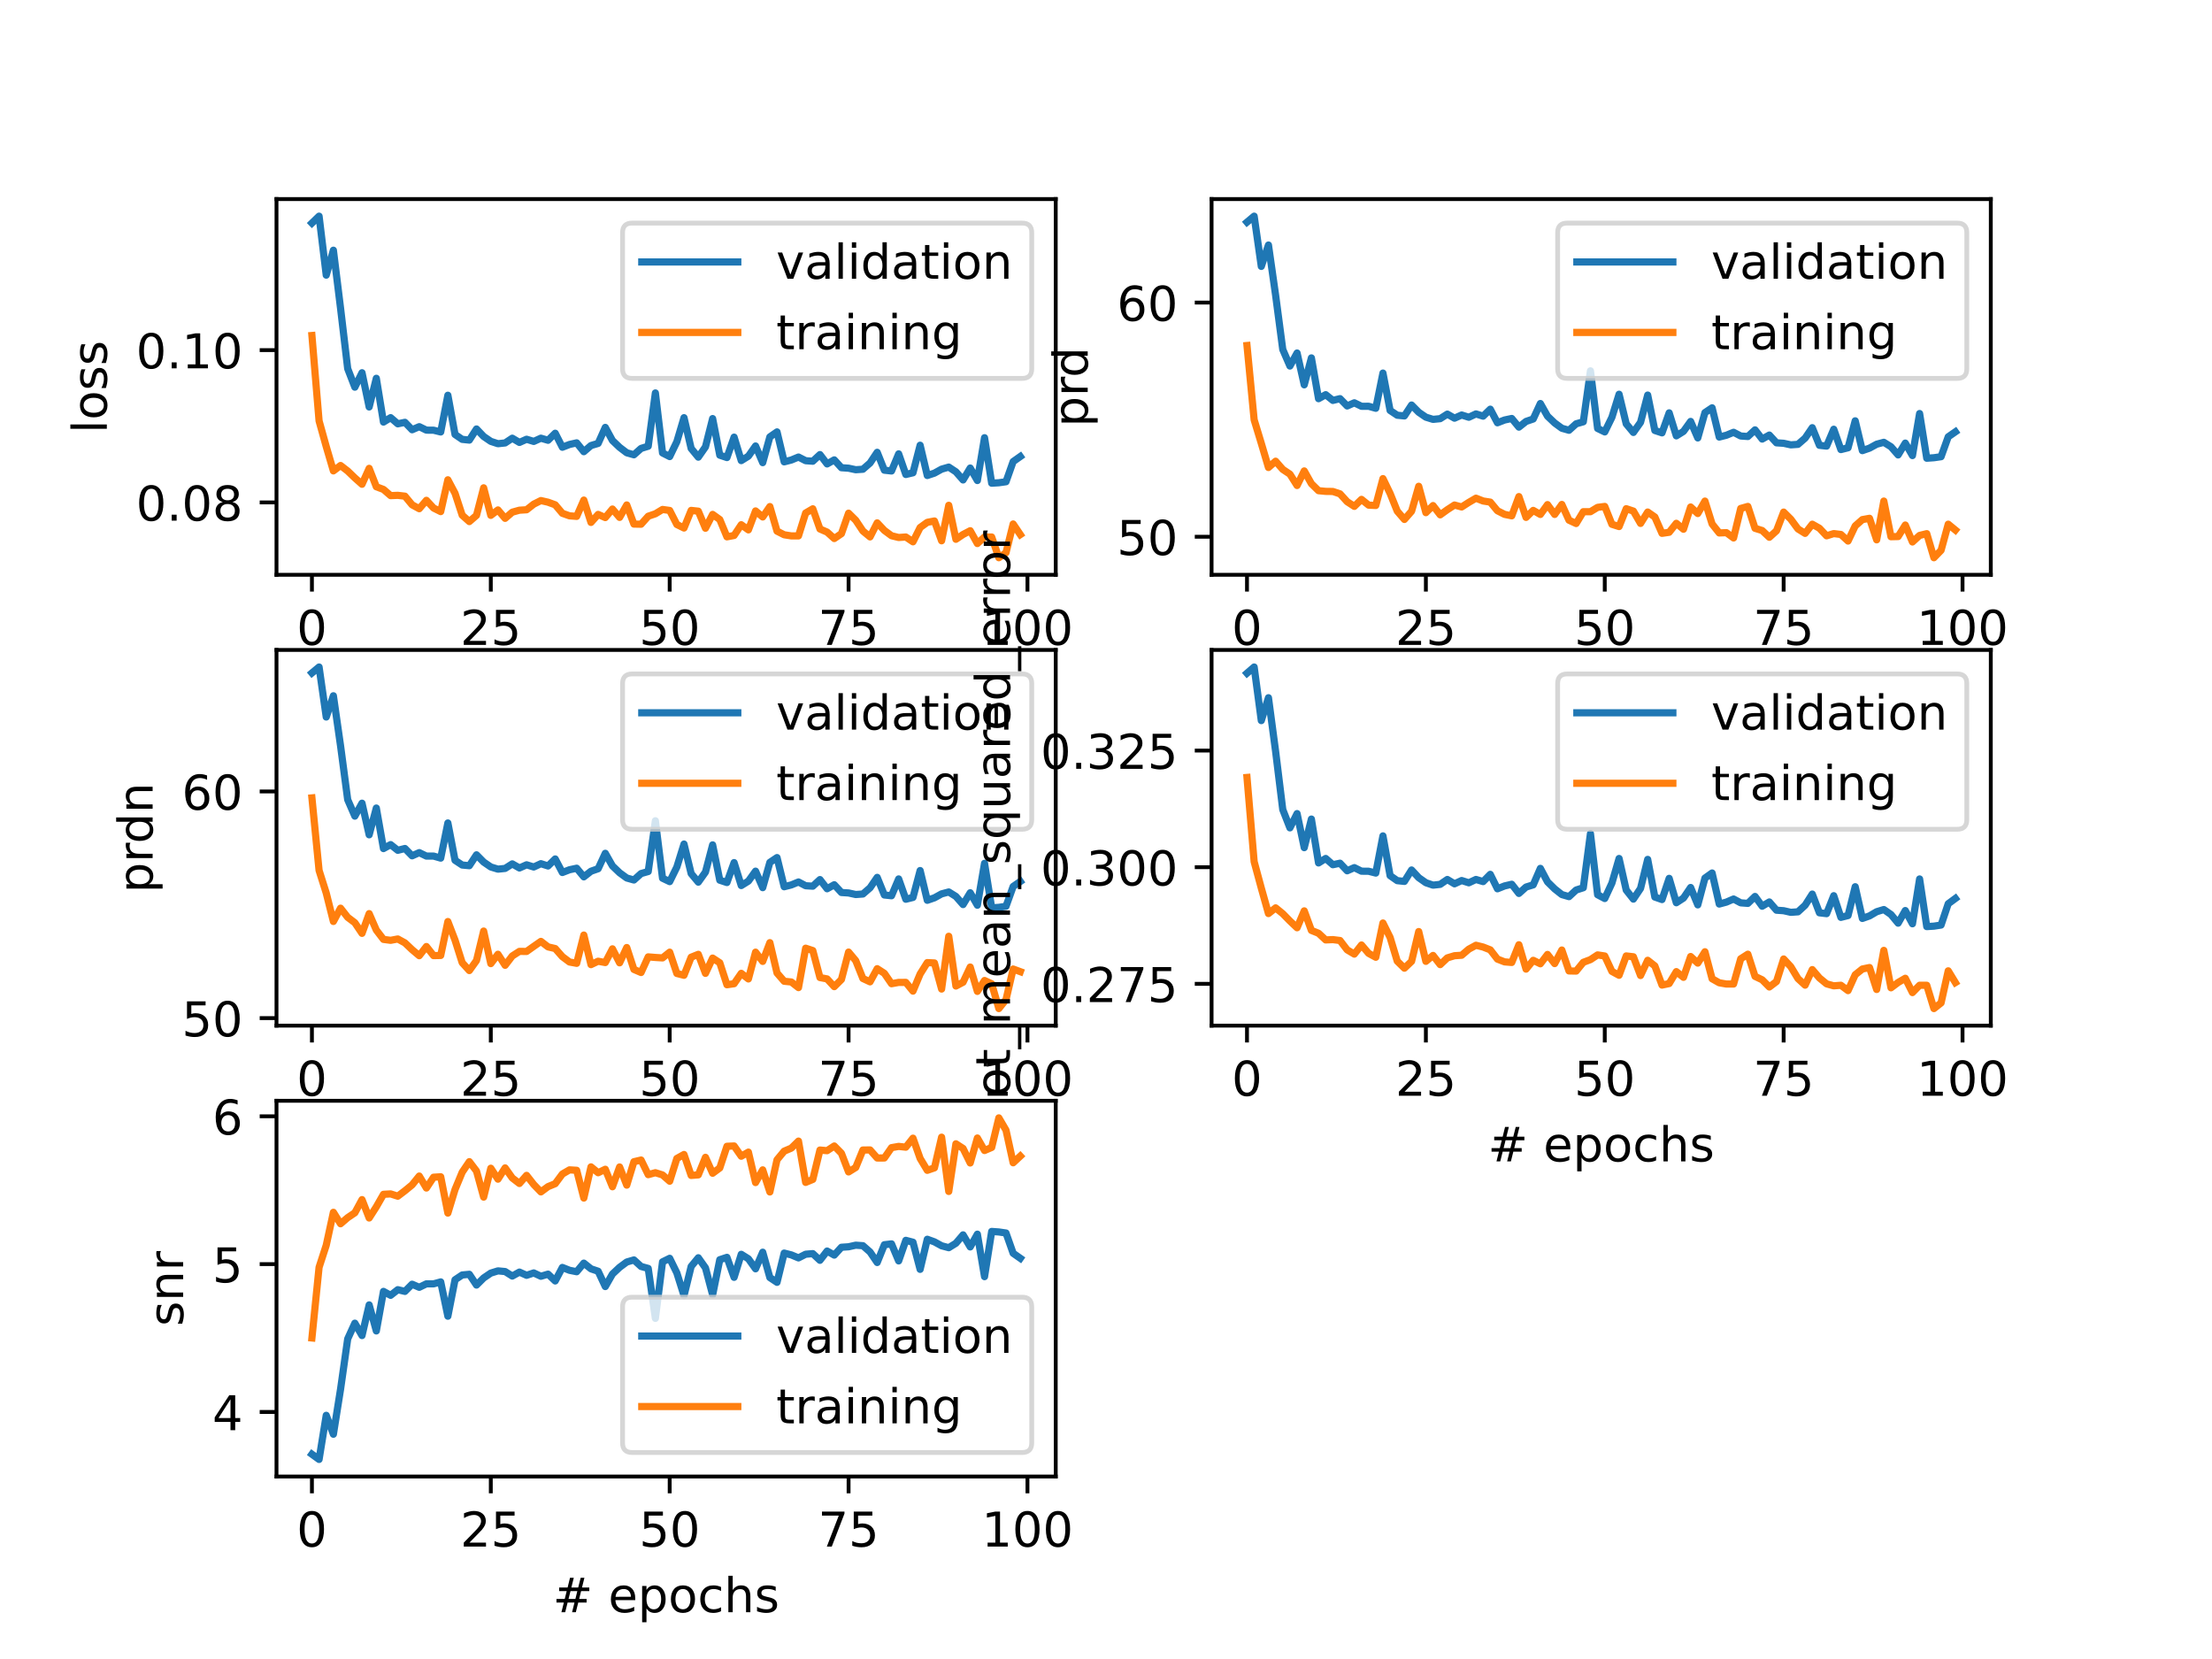 <?xml version="1.0" encoding="utf-8" standalone="no"?>
<!DOCTYPE svg PUBLIC "-//W3C//DTD SVG 1.1//EN"
  "http://www.w3.org/Graphics/SVG/1.1/DTD/svg11.dtd">
<!-- Created with matplotlib (https://matplotlib.org/) -->
<svg height="345.6pt" version="1.1" viewBox="0 0 460.8 345.6" width="460.8pt" xmlns="http://www.w3.org/2000/svg" xmlns:xlink="http://www.w3.org/1999/xlink">
 <defs>
  <style type="text/css">
*{stroke-linecap:butt;stroke-linejoin:round;}
  </style>
 </defs>
 <g id="figure_1">
  <g id="patch_1">
   <path d="M 0 345.6 
L 460.8 345.6 
L 460.8 0 
L 0 0 
z
" style="fill:#ffffff;"/>
  </g>
  <g id="axes_1">
   <g id="patch_2">
    <path d="M 57.6 119.74 
L 219.927 119.74 
L 219.927 41.472 
L 57.6 41.472 
z
" style="fill:#ffffff;"/>
   </g>
   <g id="matplotlib.axis_1">
    <g id="xtick_1">
     <g id="line2d_1">
      <defs>
       <path d="M 0 0 
L 0 3.5 
" id="m7e9cd94824" style="stroke:#000000;stroke-width:0.8;"/>
      </defs>
      <g>
       <use style="stroke:#000000;stroke-width:0.8;" x="64.979" xlink:href="#m7e9cd94824" y="119.74"/>
      </g>
     </g>
     <g id="text_1">
      <!-- 0 -->
      <defs>
       <path d="M 31.781 66.406 
Q 24.172 66.406 20.328 58.906 
Q 16.5 51.422 16.5 36.375 
Q 16.5 21.391 20.328 13.891 
Q 24.172 6.391 31.781 6.391 
Q 39.453 6.391 43.281 13.891 
Q 47.125 21.391 47.125 36.375 
Q 47.125 51.422 43.281 58.906 
Q 39.453 66.406 31.781 66.406 
z
M 31.781 74.219 
Q 44.047 74.219 50.516 64.516 
Q 56.984 54.828 56.984 36.375 
Q 56.984 17.969 50.516 8.266 
Q 44.047 -1.422 31.781 -1.422 
Q 19.531 -1.422 13.062 8.266 
Q 6.594 17.969 6.594 36.375 
Q 6.594 54.828 13.062 64.516 
Q 19.531 74.219 31.781 74.219 
z
" id="DejaVuSans-48"/>
      </defs>
      <g transform="translate(61.797 134.339)scale(0.1 -0.1)">
       <use xlink:href="#DejaVuSans-48"/>
      </g>
     </g>
    </g>
    <g id="xtick_2">
     <g id="line2d_2">
      <g>
       <use style="stroke:#000000;stroke-width:0.8;" x="102.244" xlink:href="#m7e9cd94824" y="119.74"/>
      </g>
     </g>
     <g id="text_2">
      <!-- 25 -->
      <defs>
       <path d="M 19.188 8.297 
L 53.609 8.297 
L 53.609 0 
L 7.328 0 
L 7.328 8.297 
Q 12.938 14.109 22.625 23.891 
Q 32.328 33.688 34.812 36.531 
Q 39.547 41.844 41.422 45.531 
Q 43.312 49.219 43.312 52.781 
Q 43.312 58.594 39.234 62.25 
Q 35.156 65.922 28.609 65.922 
Q 23.969 65.922 18.812 64.312 
Q 13.672 62.703 7.812 59.422 
L 7.812 69.391 
Q 13.766 71.781 18.938 73 
Q 24.125 74.219 28.422 74.219 
Q 39.75 74.219 46.484 68.547 
Q 53.219 62.891 53.219 53.422 
Q 53.219 48.922 51.531 44.891 
Q 49.859 40.875 45.406 35.406 
Q 44.188 33.984 37.641 27.219 
Q 31.109 20.453 19.188 8.297 
z
" id="DejaVuSans-50"/>
       <path d="M 10.797 72.906 
L 49.516 72.906 
L 49.516 64.594 
L 19.828 64.594 
L 19.828 46.734 
Q 21.969 47.469 24.109 47.828 
Q 26.266 48.188 28.422 48.188 
Q 40.625 48.188 47.75 41.5 
Q 54.891 34.812 54.891 23.391 
Q 54.891 11.625 47.562 5.094 
Q 40.234 -1.422 26.906 -1.422 
Q 22.312 -1.422 17.547 -0.641 
Q 12.797 0.141 7.719 1.703 
L 7.719 11.625 
Q 12.109 9.234 16.797 8.062 
Q 21.484 6.891 26.703 6.891 
Q 35.156 6.891 40.078 11.328 
Q 45.016 15.766 45.016 23.391 
Q 45.016 31 40.078 35.438 
Q 35.156 39.891 26.703 39.891 
Q 22.75 39.891 18.812 39.016 
Q 14.891 38.141 10.797 36.281 
z
" id="DejaVuSans-53"/>
      </defs>
      <g transform="translate(95.881 134.339)scale(0.1 -0.1)">
       <use xlink:href="#DejaVuSans-50"/>
       <use x="63.623" xlink:href="#DejaVuSans-53"/>
      </g>
     </g>
    </g>
    <g id="xtick_3">
     <g id="line2d_3">
      <g>
       <use style="stroke:#000000;stroke-width:0.8;" x="139.509" xlink:href="#m7e9cd94824" y="119.74"/>
      </g>
     </g>
     <g id="text_3">
      <!-- 50 -->
      <g transform="translate(133.146 134.339)scale(0.1 -0.1)">
       <use xlink:href="#DejaVuSans-53"/>
       <use x="63.623" xlink:href="#DejaVuSans-48"/>
      </g>
     </g>
    </g>
    <g id="xtick_4">
     <g id="line2d_4">
      <g>
       <use style="stroke:#000000;stroke-width:0.8;" x="176.774" xlink:href="#m7e9cd94824" y="119.74"/>
      </g>
     </g>
     <g id="text_4">
      <!-- 75 -->
      <defs>
       <path d="M 8.203 72.906 
L 55.078 72.906 
L 55.078 68.703 
L 28.609 0 
L 18.312 0 
L 43.219 64.594 
L 8.203 64.594 
z
" id="DejaVuSans-55"/>
      </defs>
      <g transform="translate(170.412 134.339)scale(0.1 -0.1)">
       <use xlink:href="#DejaVuSans-55"/>
       <use x="63.623" xlink:href="#DejaVuSans-53"/>
      </g>
     </g>
    </g>
    <g id="xtick_5">
     <g id="line2d_5">
      <g>
       <use style="stroke:#000000;stroke-width:0.8;" x="214.039" xlink:href="#m7e9cd94824" y="119.74"/>
      </g>
     </g>
     <g id="text_5">
      <!-- 100 -->
      <defs>
       <path d="M 12.406 8.297 
L 28.516 8.297 
L 28.516 63.922 
L 10.984 60.406 
L 10.984 69.391 
L 28.422 72.906 
L 38.281 72.906 
L 38.281 8.297 
L 54.391 8.297 
L 54.391 0 
L 12.406 0 
z
" id="DejaVuSans-49"/>
      </defs>
      <g transform="translate(204.496 134.339)scale(0.1 -0.1)">
       <use xlink:href="#DejaVuSans-49"/>
       <use x="63.623" xlink:href="#DejaVuSans-48"/>
       <use x="127.246" xlink:href="#DejaVuSans-48"/>
      </g>
     </g>
    </g>
    <g id="text_6">
     <!-- # epochs -->
     <defs>
      <path d="M 51.125 44 
L 36.922 44 
L 32.812 27.688 
L 47.125 27.688 
z
M 43.797 71.781 
L 38.719 51.516 
L 52.984 51.516 
L 58.109 71.781 
L 65.922 71.781 
L 60.891 51.516 
L 76.125 51.516 
L 76.125 44 
L 58.984 44 
L 54.984 27.688 
L 70.516 27.688 
L 70.516 20.219 
L 53.078 20.219 
L 48 0 
L 40.188 0 
L 45.219 20.219 
L 30.906 20.219 
L 25.875 0 
L 18.016 0 
L 23.094 20.219 
L 7.719 20.219 
L 7.719 27.688 
L 24.906 27.688 
L 29 44 
L 13.281 44 
L 13.281 51.516 
L 30.906 51.516 
L 35.891 71.781 
z
" id="DejaVuSans-35"/>
      <path id="DejaVuSans-32"/>
      <path d="M 56.203 29.594 
L 56.203 25.203 
L 14.891 25.203 
Q 15.484 15.922 20.484 11.062 
Q 25.484 6.203 34.422 6.203 
Q 39.594 6.203 44.453 7.469 
Q 49.312 8.734 54.109 11.281 
L 54.109 2.781 
Q 49.266 0.734 44.188 -0.344 
Q 39.109 -1.422 33.891 -1.422 
Q 20.797 -1.422 13.156 6.188 
Q 5.516 13.812 5.516 26.812 
Q 5.516 40.234 12.766 48.109 
Q 20.016 56 32.328 56 
Q 43.359 56 49.781 48.891 
Q 56.203 41.797 56.203 29.594 
z
M 47.219 32.234 
Q 47.125 39.594 43.094 43.984 
Q 39.062 48.391 32.422 48.391 
Q 24.906 48.391 20.391 44.141 
Q 15.875 39.891 15.188 32.172 
z
" id="DejaVuSans-101"/>
      <path d="M 18.109 8.203 
L 18.109 -20.797 
L 9.078 -20.797 
L 9.078 54.688 
L 18.109 54.688 
L 18.109 46.391 
Q 20.953 51.266 25.266 53.625 
Q 29.594 56 35.594 56 
Q 45.562 56 51.781 48.094 
Q 58.016 40.188 58.016 27.297 
Q 58.016 14.406 51.781 6.484 
Q 45.562 -1.422 35.594 -1.422 
Q 29.594 -1.422 25.266 0.953 
Q 20.953 3.328 18.109 8.203 
z
M 48.688 27.297 
Q 48.688 37.203 44.609 42.844 
Q 40.531 48.484 33.406 48.484 
Q 26.266 48.484 22.188 42.844 
Q 18.109 37.203 18.109 27.297 
Q 18.109 17.391 22.188 11.75 
Q 26.266 6.109 33.406 6.109 
Q 40.531 6.109 44.609 11.75 
Q 48.688 17.391 48.688 27.297 
z
" id="DejaVuSans-112"/>
      <path d="M 30.609 48.391 
Q 23.391 48.391 19.188 42.75 
Q 14.984 37.109 14.984 27.297 
Q 14.984 17.484 19.156 11.844 
Q 23.344 6.203 30.609 6.203 
Q 37.797 6.203 41.984 11.859 
Q 46.188 17.531 46.188 27.297 
Q 46.188 37.016 41.984 42.703 
Q 37.797 48.391 30.609 48.391 
z
M 30.609 56 
Q 42.328 56 49.016 48.375 
Q 55.719 40.766 55.719 27.297 
Q 55.719 13.875 49.016 6.219 
Q 42.328 -1.422 30.609 -1.422 
Q 18.844 -1.422 12.172 6.219 
Q 5.516 13.875 5.516 27.297 
Q 5.516 40.766 12.172 48.375 
Q 18.844 56 30.609 56 
z
" id="DejaVuSans-111"/>
      <path d="M 48.781 52.594 
L 48.781 44.188 
Q 44.969 46.297 41.141 47.344 
Q 37.312 48.391 33.406 48.391 
Q 24.656 48.391 19.812 42.844 
Q 14.984 37.312 14.984 27.297 
Q 14.984 17.281 19.812 11.734 
Q 24.656 6.203 33.406 6.203 
Q 37.312 6.203 41.141 7.25 
Q 44.969 8.297 48.781 10.406 
L 48.781 2.094 
Q 45.016 0.344 40.984 -0.531 
Q 36.969 -1.422 32.422 -1.422 
Q 20.062 -1.422 12.781 6.344 
Q 5.516 14.109 5.516 27.297 
Q 5.516 40.672 12.859 48.328 
Q 20.219 56 33.016 56 
Q 37.156 56 41.109 55.141 
Q 45.062 54.297 48.781 52.594 
z
" id="DejaVuSans-99"/>
      <path d="M 54.891 33.016 
L 54.891 0 
L 45.906 0 
L 45.906 32.719 
Q 45.906 40.484 42.875 44.328 
Q 39.844 48.188 33.797 48.188 
Q 26.516 48.188 22.312 43.547 
Q 18.109 38.922 18.109 30.906 
L 18.109 0 
L 9.078 0 
L 9.078 75.984 
L 18.109 75.984 
L 18.109 46.188 
Q 21.344 51.125 25.703 53.562 
Q 30.078 56 35.797 56 
Q 45.219 56 50.047 50.172 
Q 54.891 44.344 54.891 33.016 
z
" id="DejaVuSans-104"/>
      <path d="M 44.281 53.078 
L 44.281 44.578 
Q 40.484 46.531 36.375 47.5 
Q 32.281 48.484 27.875 48.484 
Q 21.188 48.484 17.844 46.438 
Q 14.5 44.391 14.5 40.281 
Q 14.5 37.156 16.891 35.375 
Q 19.281 33.594 26.516 31.984 
L 29.594 31.297 
Q 39.156 29.25 43.188 25.516 
Q 47.219 21.781 47.219 15.094 
Q 47.219 7.469 41.188 3.016 
Q 35.156 -1.422 24.609 -1.422 
Q 20.219 -1.422 15.453 -0.562 
Q 10.688 0.297 5.422 2 
L 5.422 11.281 
Q 10.406 8.688 15.234 7.391 
Q 20.062 6.109 24.812 6.109 
Q 31.156 6.109 34.562 8.281 
Q 37.984 10.453 37.984 14.406 
Q 37.984 18.062 35.516 20.016 
Q 33.062 21.969 24.703 23.781 
L 21.578 24.516 
Q 13.234 26.266 9.516 29.906 
Q 5.812 33.547 5.812 39.891 
Q 5.812 47.609 11.281 51.797 
Q 16.75 56 26.812 56 
Q 31.781 56 36.172 55.266 
Q 40.578 54.547 44.281 53.078 
z
" id="DejaVuSans-115"/>
     </defs>
     <g transform="translate(115.152 148.017)scale(0.1 -0.1)">
      <use xlink:href="#DejaVuSans-35"/>
      <use x="83.789" xlink:href="#DejaVuSans-32"/>
      <use x="115.576" xlink:href="#DejaVuSans-101"/>
      <use x="177.1" xlink:href="#DejaVuSans-112"/>
      <use x="240.576" xlink:href="#DejaVuSans-111"/>
      <use x="301.758" xlink:href="#DejaVuSans-99"/>
      <use x="356.738" xlink:href="#DejaVuSans-104"/>
      <use x="420.117" xlink:href="#DejaVuSans-115"/>
     </g>
    </g>
   </g>
   <g id="matplotlib.axis_2">
    <g id="ytick_1">
     <g id="line2d_6">
      <defs>
       <path d="M 0 0 
L -3.5 0 
" id="m0486071193" style="stroke:#000000;stroke-width:0.8;"/>
      </defs>
      <g>
       <use style="stroke:#000000;stroke-width:0.8;" x="57.6" xlink:href="#m0486071193" y="104.66"/>
      </g>
     </g>
     <g id="text_7">
      <!-- 0.08 -->
      <defs>
       <path d="M 10.688 12.406 
L 21 12.406 
L 21 0 
L 10.688 0 
z
" id="DejaVuSans-46"/>
       <path d="M 31.781 34.625 
Q 24.75 34.625 20.719 30.859 
Q 16.703 27.094 16.703 20.516 
Q 16.703 13.922 20.719 10.156 
Q 24.75 6.391 31.781 6.391 
Q 38.812 6.391 42.859 10.172 
Q 46.922 13.969 46.922 20.516 
Q 46.922 27.094 42.891 30.859 
Q 38.875 34.625 31.781 34.625 
z
M 21.922 38.812 
Q 15.578 40.375 12.031 44.719 
Q 8.5 49.078 8.5 55.328 
Q 8.5 64.062 14.719 69.141 
Q 20.953 74.219 31.781 74.219 
Q 42.672 74.219 48.875 69.141 
Q 55.078 64.062 55.078 55.328 
Q 55.078 49.078 51.531 44.719 
Q 48 40.375 41.703 38.812 
Q 48.828 37.156 52.797 32.312 
Q 56.781 27.484 56.781 20.516 
Q 56.781 9.906 50.312 4.234 
Q 43.844 -1.422 31.781 -1.422 
Q 19.734 -1.422 13.25 4.234 
Q 6.781 9.906 6.781 20.516 
Q 6.781 27.484 10.781 32.312 
Q 14.797 37.156 21.922 38.812 
z
M 18.312 54.391 
Q 18.312 48.734 21.844 45.562 
Q 25.391 42.391 31.781 42.391 
Q 38.141 42.391 41.719 45.562 
Q 45.312 48.734 45.312 54.391 
Q 45.312 60.062 41.719 63.234 
Q 38.141 66.406 31.781 66.406 
Q 25.391 66.406 21.844 63.234 
Q 18.312 60.062 18.312 54.391 
z
" id="DejaVuSans-56"/>
      </defs>
      <g transform="translate(28.334 108.459)scale(0.1 -0.1)">
       <use xlink:href="#DejaVuSans-48"/>
       <use x="63.623" xlink:href="#DejaVuSans-46"/>
       <use x="95.41" xlink:href="#DejaVuSans-48"/>
       <use x="159.033" xlink:href="#DejaVuSans-56"/>
      </g>
     </g>
    </g>
    <g id="ytick_2">
     <g id="line2d_7">
      <g>
       <use style="stroke:#000000;stroke-width:0.8;" x="57.6" xlink:href="#m0486071193" y="72.931"/>
      </g>
     </g>
     <g id="text_8">
      <!-- 0.10 -->
      <g transform="translate(28.334 76.73)scale(0.1 -0.1)">
       <use xlink:href="#DejaVuSans-48"/>
       <use x="63.623" xlink:href="#DejaVuSans-46"/>
       <use x="95.41" xlink:href="#DejaVuSans-49"/>
       <use x="159.033" xlink:href="#DejaVuSans-48"/>
      </g>
     </g>
    </g>
    <g id="text_9">
     <!-- loss -->
     <defs>
      <path d="M 9.422 75.984 
L 18.406 75.984 
L 18.406 0 
L 9.422 0 
z
" id="DejaVuSans-108"/>
     </defs>
     <g transform="translate(22.255 90.264)rotate(-90)scale(0.1 -0.1)">
      <use xlink:href="#DejaVuSans-108"/>
      <use x="27.783" xlink:href="#DejaVuSans-111"/>
      <use x="88.965" xlink:href="#DejaVuSans-115"/>
      <use x="141.064" xlink:href="#DejaVuSans-115"/>
     </g>
    </g>
   </g>
   <g id="line2d_8">
    <path clip-path="url(#pb8abe46e71)" d="M 64.979 46.474 
L 66.469 45.03 
L 67.96 57.316 
L 69.45 52.126 
L 70.941 64.192 
L 72.432 76.799 
L 73.922 80.655 
L 75.413 77.649 
L 76.903 84.778 
L 78.394 78.806 
L 79.885 87.925 
L 81.375 87.006 
L 82.866 88.288 
L 84.356 87.977 
L 85.847 89.524 
L 87.338 88.882 
L 88.828 89.607 
L 90.319 89.621 
L 91.809 89.988 
L 93.3 82.336 
L 94.791 90.509 
L 96.281 91.525 
L 97.772 91.679 
L 99.263 89.362 
L 100.753 90.926 
L 102.244 91.944 
L 103.734 92.433 
L 105.225 92.273 
L 106.716 91.288 
L 108.206 92.167 
L 109.697 91.501 
L 111.187 91.958 
L 112.678 91.283 
L 114.169 91.717 
L 115.659 90.25 
L 117.15 93.166 
L 118.64 92.591 
L 120.131 92.254 
L 121.622 94.095 
L 123.112 92.813 
L 124.603 92.372 
L 126.093 89.035 
L 127.584 91.77 
L 129.075 93.188 
L 130.565 94.322 
L 132.056 94.739 
L 133.547 93.413 
L 135.037 92.955 
L 136.528 81.859 
L 138.018 94.356 
L 139.509 95.113 
L 141 92.016 
L 142.49 87.012 
L 143.981 93.425 
L 145.471 95.232 
L 146.962 93.092 
L 148.453 87.198 
L 149.943 94.82 
L 151.434 95.318 
L 152.924 91.064 
L 154.415 95.953 
L 155.906 95.026 
L 157.396 92.905 
L 158.887 96.377 
L 160.377 91.012 
L 161.868 89.973 
L 163.359 96.211 
L 164.849 95.827 
L 166.34 95.21 
L 167.831 95.973 
L 169.321 96.08 
L 170.812 94.698 
L 172.302 96.644 
L 173.793 95.8 
L 175.284 97.434 
L 176.774 97.534 
L 178.265 97.853 
L 179.755 97.752 
L 181.246 96.453 
L 182.737 94.225 
L 184.227 97.948 
L 185.718 98.113 
L 187.208 94.55 
L 188.699 98.845 
L 190.19 98.489 
L 191.68 92.75 
L 193.171 99.057 
L 194.661 98.559 
L 196.152 97.734 
L 197.643 97.303 
L 199.133 98.287 
L 200.624 99.982 
L 202.114 97.502 
L 203.605 100.103 
L 205.096 91.185 
L 206.586 100.656 
L 208.077 100.567 
L 209.568 100.355 
L 211.058 96.153 
L 212.549 95.102 
" style="fill:none;stroke:#1f77b4;stroke-linecap:square;stroke-width:1.5;"/>
   </g>
   <g id="line2d_9">
    <path clip-path="url(#pb8abe46e71)" d="M 64.979 69.895 
L 66.469 87.672 
L 67.96 93.029 
L 69.45 98.095 
L 70.941 96.971 
L 72.432 98.123 
L 73.922 99.558 
L 75.413 100.881 
L 76.903 97.567 
L 78.394 101.398 
L 79.885 101.957 
L 81.375 103.247 
L 82.866 103.187 
L 84.356 103.36 
L 85.847 105.161 
L 87.338 105.974 
L 88.828 104.227 
L 90.319 105.833 
L 91.809 106.576 
L 93.3 99.951 
L 94.791 102.762 
L 96.281 107.321 
L 97.772 108.654 
L 99.263 107.357 
L 100.753 101.622 
L 102.244 107.358 
L 103.734 106.231 
L 105.225 107.981 
L 106.716 106.697 
L 108.206 106.284 
L 109.697 106.193 
L 111.187 105.025 
L 112.678 104.277 
L 114.169 104.619 
L 115.659 105.16 
L 117.15 106.929 
L 118.64 107.457 
L 120.131 107.57 
L 121.622 104.179 
L 123.112 108.831 
L 124.603 107.162 
L 126.093 107.819 
L 127.584 106.04 
L 129.075 107.784 
L 130.565 105.193 
L 132.056 109.175 
L 133.547 109.204 
L 135.037 107.541 
L 136.528 107.029 
L 138.018 106.129 
L 139.509 106.337 
L 141 109.262 
L 142.49 109.995 
L 143.981 106.325 
L 145.471 106.487 
L 146.962 110.042 
L 148.453 107.158 
L 149.943 108.228 
L 151.434 111.832 
L 152.924 111.549 
L 154.415 109.307 
L 155.906 110.381 
L 157.396 106.438 
L 158.887 107.694 
L 160.377 105.527 
L 161.868 110.649 
L 163.359 111.404 
L 164.849 111.637 
L 166.34 111.636 
L 167.831 106.869 
L 169.321 105.993 
L 170.812 110.2 
L 172.302 110.842 
L 173.793 112.187 
L 175.284 111.173 
L 176.774 106.905 
L 178.265 108.376 
L 179.755 110.614 
L 181.246 111.847 
L 182.737 108.924 
L 184.227 110.498 
L 185.718 111.602 
L 187.208 111.971 
L 188.699 111.867 
L 190.19 112.866 
L 191.68 109.895 
L 193.171 108.812 
L 194.661 108.531 
L 196.152 112.654 
L 197.643 105.262 
L 199.133 112.34 
L 200.624 111.342 
L 202.114 110.558 
L 203.605 113.23 
L 205.096 111.865 
L 206.586 111.869 
L 208.077 116.183 
L 209.568 115.142 
L 211.058 109.156 
L 212.549 111.366 
" style="fill:none;stroke:#ff7f0e;stroke-linecap:square;stroke-width:1.5;"/>
   </g>
   <g id="patch_3">
    <path d="M 57.6 119.74 
L 57.6 41.472 
" style="fill:none;stroke:#000000;stroke-linecap:square;stroke-linejoin:miter;stroke-width:0.8;"/>
   </g>
   <g id="patch_4">
    <path d="M 219.927 119.74 
L 219.927 41.472 
" style="fill:none;stroke:#000000;stroke-linecap:square;stroke-linejoin:miter;stroke-width:0.8;"/>
   </g>
   <g id="patch_5">
    <path d="M 57.6 119.74 
L 219.927 119.74 
" style="fill:none;stroke:#000000;stroke-linecap:square;stroke-linejoin:miter;stroke-width:0.8;"/>
   </g>
   <g id="patch_6">
    <path d="M 57.6 41.472 
L 219.927 41.472 
" style="fill:none;stroke:#000000;stroke-linecap:square;stroke-linejoin:miter;stroke-width:0.8;"/>
   </g>
   <g id="legend_1">
    <g id="patch_7">
     <path d="M 131.693 78.828 
L 212.927 78.828 
Q 214.927 78.828 214.927 76.828 
L 214.927 48.472 
Q 214.927 46.472 212.927 46.472 
L 131.693 46.472 
Q 129.693 46.472 129.693 48.472 
L 129.693 76.828 
Q 129.693 78.828 131.693 78.828 
z
" style="fill:#ffffff;opacity:0.8;stroke:#cccccc;stroke-linejoin:miter;"/>
    </g>
    <g id="line2d_10">
     <path d="M 133.693 54.57 
L 153.693 54.57 
" style="fill:none;stroke:#1f77b4;stroke-linecap:square;stroke-width:1.5;"/>
    </g>
    <g id="line2d_11"/>
    <g id="text_10">
     <!-- validation -->
     <defs>
      <path d="M 2.984 54.688 
L 12.5 54.688 
L 29.594 8.797 
L 46.688 54.688 
L 56.203 54.688 
L 35.688 0 
L 23.484 0 
z
" id="DejaVuSans-118"/>
      <path d="M 34.281 27.484 
Q 23.391 27.484 19.188 25 
Q 14.984 22.516 14.984 16.5 
Q 14.984 11.719 18.141 8.906 
Q 21.297 6.109 26.703 6.109 
Q 34.188 6.109 38.703 11.406 
Q 43.219 16.703 43.219 25.484 
L 43.219 27.484 
z
M 52.203 31.203 
L 52.203 0 
L 43.219 0 
L 43.219 8.297 
Q 40.141 3.328 35.547 0.953 
Q 30.953 -1.422 24.312 -1.422 
Q 15.922 -1.422 10.953 3.297 
Q 6 8.016 6 15.922 
Q 6 25.141 12.172 29.828 
Q 18.359 34.516 30.609 34.516 
L 43.219 34.516 
L 43.219 35.406 
Q 43.219 41.609 39.141 45 
Q 35.062 48.391 27.688 48.391 
Q 23 48.391 18.547 47.266 
Q 14.109 46.141 10.016 43.891 
L 10.016 52.203 
Q 14.938 54.109 19.578 55.047 
Q 24.219 56 28.609 56 
Q 40.484 56 46.344 49.844 
Q 52.203 43.703 52.203 31.203 
z
" id="DejaVuSans-97"/>
      <path d="M 9.422 54.688 
L 18.406 54.688 
L 18.406 0 
L 9.422 0 
z
M 9.422 75.984 
L 18.406 75.984 
L 18.406 64.594 
L 9.422 64.594 
z
" id="DejaVuSans-105"/>
      <path d="M 45.406 46.391 
L 45.406 75.984 
L 54.391 75.984 
L 54.391 0 
L 45.406 0 
L 45.406 8.203 
Q 42.578 3.328 38.25 0.953 
Q 33.938 -1.422 27.875 -1.422 
Q 17.969 -1.422 11.734 6.484 
Q 5.516 14.406 5.516 27.297 
Q 5.516 40.188 11.734 48.094 
Q 17.969 56 27.875 56 
Q 33.938 56 38.25 53.625 
Q 42.578 51.266 45.406 46.391 
z
M 14.797 27.297 
Q 14.797 17.391 18.875 11.75 
Q 22.953 6.109 30.078 6.109 
Q 37.203 6.109 41.297 11.75 
Q 45.406 17.391 45.406 27.297 
Q 45.406 37.203 41.297 42.844 
Q 37.203 48.484 30.078 48.484 
Q 22.953 48.484 18.875 42.844 
Q 14.797 37.203 14.797 27.297 
z
" id="DejaVuSans-100"/>
      <path d="M 18.312 70.219 
L 18.312 54.688 
L 36.812 54.688 
L 36.812 47.703 
L 18.312 47.703 
L 18.312 18.016 
Q 18.312 11.328 20.141 9.422 
Q 21.969 7.516 27.594 7.516 
L 36.812 7.516 
L 36.812 0 
L 27.594 0 
Q 17.188 0 13.234 3.875 
Q 9.281 7.766 9.281 18.016 
L 9.281 47.703 
L 2.688 47.703 
L 2.688 54.688 
L 9.281 54.688 
L 9.281 70.219 
z
" id="DejaVuSans-116"/>
      <path d="M 54.891 33.016 
L 54.891 0 
L 45.906 0 
L 45.906 32.719 
Q 45.906 40.484 42.875 44.328 
Q 39.844 48.188 33.797 48.188 
Q 26.516 48.188 22.312 43.547 
Q 18.109 38.922 18.109 30.906 
L 18.109 0 
L 9.078 0 
L 9.078 54.688 
L 18.109 54.688 
L 18.109 46.188 
Q 21.344 51.125 25.703 53.562 
Q 30.078 56 35.797 56 
Q 45.219 56 50.047 50.172 
Q 54.891 44.344 54.891 33.016 
z
" id="DejaVuSans-110"/>
     </defs>
     <g transform="translate(161.693 58.07)scale(0.1 -0.1)">
      <use xlink:href="#DejaVuSans-118"/>
      <use x="59.18" xlink:href="#DejaVuSans-97"/>
      <use x="120.459" xlink:href="#DejaVuSans-108"/>
      <use x="148.242" xlink:href="#DejaVuSans-105"/>
      <use x="176.025" xlink:href="#DejaVuSans-100"/>
      <use x="239.502" xlink:href="#DejaVuSans-97"/>
      <use x="300.781" xlink:href="#DejaVuSans-116"/>
      <use x="339.99" xlink:href="#DejaVuSans-105"/>
      <use x="367.773" xlink:href="#DejaVuSans-111"/>
      <use x="428.955" xlink:href="#DejaVuSans-110"/>
     </g>
    </g>
    <g id="line2d_12">
     <path d="M 133.693 69.249 
L 153.693 69.249 
" style="fill:none;stroke:#ff7f0e;stroke-linecap:square;stroke-width:1.5;"/>
    </g>
    <g id="line2d_13"/>
    <g id="text_11">
     <!-- training -->
     <defs>
      <path d="M 41.109 46.297 
Q 39.594 47.172 37.812 47.578 
Q 36.031 48 33.891 48 
Q 26.266 48 22.188 43.047 
Q 18.109 38.094 18.109 28.812 
L 18.109 0 
L 9.078 0 
L 9.078 54.688 
L 18.109 54.688 
L 18.109 46.188 
Q 20.953 51.172 25.484 53.578 
Q 30.031 56 36.531 56 
Q 37.453 56 38.578 55.875 
Q 39.703 55.766 41.062 55.516 
z
" id="DejaVuSans-114"/>
      <path d="M 45.406 27.984 
Q 45.406 37.75 41.375 43.109 
Q 37.359 48.484 30.078 48.484 
Q 22.859 48.484 18.828 43.109 
Q 14.797 37.75 14.797 27.984 
Q 14.797 18.266 18.828 12.891 
Q 22.859 7.516 30.078 7.516 
Q 37.359 7.516 41.375 12.891 
Q 45.406 18.266 45.406 27.984 
z
M 54.391 6.781 
Q 54.391 -7.172 48.188 -13.984 
Q 42 -20.797 29.203 -20.797 
Q 24.469 -20.797 20.266 -20.094 
Q 16.062 -19.391 12.109 -17.922 
L 12.109 -9.188 
Q 16.062 -11.328 19.922 -12.344 
Q 23.781 -13.375 27.781 -13.375 
Q 36.625 -13.375 41.016 -8.766 
Q 45.406 -4.156 45.406 5.172 
L 45.406 9.625 
Q 42.625 4.781 38.281 2.391 
Q 33.938 0 27.875 0 
Q 17.828 0 11.672 7.656 
Q 5.516 15.328 5.516 27.984 
Q 5.516 40.672 11.672 48.328 
Q 17.828 56 27.875 56 
Q 33.938 56 38.281 53.609 
Q 42.625 51.219 45.406 46.391 
L 45.406 54.688 
L 54.391 54.688 
z
" id="DejaVuSans-103"/>
     </defs>
     <g transform="translate(161.693 72.749)scale(0.1 -0.1)">
      <use xlink:href="#DejaVuSans-116"/>
      <use x="39.209" xlink:href="#DejaVuSans-114"/>
      <use x="80.322" xlink:href="#DejaVuSans-97"/>
      <use x="141.602" xlink:href="#DejaVuSans-105"/>
      <use x="169.385" xlink:href="#DejaVuSans-110"/>
      <use x="232.764" xlink:href="#DejaVuSans-105"/>
      <use x="260.547" xlink:href="#DejaVuSans-110"/>
      <use x="323.926" xlink:href="#DejaVuSans-103"/>
     </g>
    </g>
   </g>
  </g>
  <g id="axes_2">
   <g id="patch_8">
    <path d="M 252.393 119.74 
L 414.72 119.74 
L 414.72 41.472 
L 252.393 41.472 
z
" style="fill:#ffffff;"/>
   </g>
   <g id="matplotlib.axis_3">
    <g id="xtick_6">
     <g id="line2d_14">
      <g>
       <use style="stroke:#000000;stroke-width:0.8;" x="259.771" xlink:href="#m7e9cd94824" y="119.74"/>
      </g>
     </g>
     <g id="text_12">
      <!-- 0 -->
      <g transform="translate(256.59 134.339)scale(0.1 -0.1)">
       <use xlink:href="#DejaVuSans-48"/>
      </g>
     </g>
    </g>
    <g id="xtick_7">
     <g id="line2d_15">
      <g>
       <use style="stroke:#000000;stroke-width:0.8;" x="297.036" xlink:href="#m7e9cd94824" y="119.74"/>
      </g>
     </g>
     <g id="text_13">
      <!-- 25 -->
      <g transform="translate(290.674 134.339)scale(0.1 -0.1)">
       <use xlink:href="#DejaVuSans-50"/>
       <use x="63.623" xlink:href="#DejaVuSans-53"/>
      </g>
     </g>
    </g>
    <g id="xtick_8">
     <g id="line2d_16">
      <g>
       <use style="stroke:#000000;stroke-width:0.8;" x="334.302" xlink:href="#m7e9cd94824" y="119.74"/>
      </g>
     </g>
     <g id="text_14">
      <!-- 50 -->
      <g transform="translate(327.939 134.339)scale(0.1 -0.1)">
       <use xlink:href="#DejaVuSans-53"/>
       <use x="63.623" xlink:href="#DejaVuSans-48"/>
      </g>
     </g>
    </g>
    <g id="xtick_9">
     <g id="line2d_17">
      <g>
       <use style="stroke:#000000;stroke-width:0.8;" x="371.567" xlink:href="#m7e9cd94824" y="119.74"/>
      </g>
     </g>
     <g id="text_15">
      <!-- 75 -->
      <g transform="translate(365.204 134.339)scale(0.1 -0.1)">
       <use xlink:href="#DejaVuSans-55"/>
       <use x="63.623" xlink:href="#DejaVuSans-53"/>
      </g>
     </g>
    </g>
    <g id="xtick_10">
     <g id="line2d_18">
      <g>
       <use style="stroke:#000000;stroke-width:0.8;" x="408.832" xlink:href="#m7e9cd94824" y="119.74"/>
      </g>
     </g>
     <g id="text_16">
      <!-- 100 -->
      <g transform="translate(399.288 134.339)scale(0.1 -0.1)">
       <use xlink:href="#DejaVuSans-49"/>
       <use x="63.623" xlink:href="#DejaVuSans-48"/>
       <use x="127.246" xlink:href="#DejaVuSans-48"/>
      </g>
     </g>
    </g>
    <g id="text_17">
     <!-- # epochs -->
     <g transform="translate(309.945 148.017)scale(0.1 -0.1)">
      <use xlink:href="#DejaVuSans-35"/>
      <use x="83.789" xlink:href="#DejaVuSans-32"/>
      <use x="115.576" xlink:href="#DejaVuSans-101"/>
      <use x="177.1" xlink:href="#DejaVuSans-112"/>
      <use x="240.576" xlink:href="#DejaVuSans-111"/>
      <use x="301.758" xlink:href="#DejaVuSans-99"/>
      <use x="356.738" xlink:href="#DejaVuSans-104"/>
      <use x="420.117" xlink:href="#DejaVuSans-115"/>
     </g>
    </g>
   </g>
   <g id="matplotlib.axis_4">
    <g id="ytick_3">
     <g id="line2d_19">
      <g>
       <use style="stroke:#000000;stroke-width:0.8;" x="252.393" xlink:href="#m0486071193" y="111.814"/>
      </g>
     </g>
     <g id="text_18">
      <!-- 50 -->
      <g transform="translate(232.668 115.614)scale(0.1 -0.1)">
       <use xlink:href="#DejaVuSans-53"/>
       <use x="63.623" xlink:href="#DejaVuSans-48"/>
      </g>
     </g>
    </g>
    <g id="ytick_4">
     <g id="line2d_20">
      <g>
       <use style="stroke:#000000;stroke-width:0.8;" x="252.393" xlink:href="#m0486071193" y="63.035"/>
      </g>
     </g>
     <g id="text_19">
      <!-- 60 -->
      <defs>
       <path d="M 33.016 40.375 
Q 26.375 40.375 22.484 35.828 
Q 18.609 31.297 18.609 23.391 
Q 18.609 15.531 22.484 10.953 
Q 26.375 6.391 33.016 6.391 
Q 39.656 6.391 43.531 10.953 
Q 47.406 15.531 47.406 23.391 
Q 47.406 31.297 43.531 35.828 
Q 39.656 40.375 33.016 40.375 
z
M 52.594 71.297 
L 52.594 62.312 
Q 48.875 64.062 45.094 64.984 
Q 41.312 65.922 37.594 65.922 
Q 27.828 65.922 22.672 59.328 
Q 17.531 52.734 16.797 39.406 
Q 19.672 43.656 24.016 45.922 
Q 28.375 48.188 33.594 48.188 
Q 44.578 48.188 50.953 41.516 
Q 57.328 34.859 57.328 23.391 
Q 57.328 12.156 50.688 5.359 
Q 44.047 -1.422 33.016 -1.422 
Q 20.359 -1.422 13.672 8.266 
Q 6.984 17.969 6.984 36.375 
Q 6.984 53.656 15.188 63.938 
Q 23.391 74.219 37.203 74.219 
Q 40.922 74.219 44.703 73.484 
Q 48.484 72.75 52.594 71.297 
z
" id="DejaVuSans-54"/>
      </defs>
      <g transform="translate(232.668 66.834)scale(0.1 -0.1)">
       <use xlink:href="#DejaVuSans-54"/>
       <use x="63.623" xlink:href="#DejaVuSans-48"/>
      </g>
     </g>
    </g>
    <g id="text_20">
     <!-- prd -->
     <g transform="translate(226.588 88.923)rotate(-90)scale(0.1 -0.1)">
      <use xlink:href="#DejaVuSans-112"/>
      <use x="63.477" xlink:href="#DejaVuSans-114"/>
      <use x="102.84" xlink:href="#DejaVuSans-100"/>
     </g>
    </g>
   </g>
   <g id="line2d_21">
    <path clip-path="url(#p7fdd0c0537)" d="M 259.771 46.28 
L 261.262 45.03 
L 262.752 55.493 
L 264.243 51.045 
L 265.734 61.503 
L 267.224 72.805 
L 268.715 76.251 
L 270.205 73.538 
L 271.696 80.166 
L 273.187 74.559 
L 274.677 83.053 
L 276.168 82.219 
L 277.659 83.413 
L 279.149 83.045 
L 280.64 84.57 
L 282.13 83.911 
L 283.621 84.635 
L 285.112 84.634 
L 286.602 85.052 
L 288.093 77.719 
L 289.583 85.508 
L 291.074 86.501 
L 292.565 86.643 
L 294.055 84.377 
L 295.546 85.884 
L 297.036 86.905 
L 298.527 87.364 
L 300.018 87.215 
L 301.508 86.268 
L 302.999 87.117 
L 304.489 86.451 
L 305.98 86.921 
L 307.471 86.228 
L 308.961 86.692 
L 310.452 85.241 
L 311.943 88.072 
L 313.433 87.492 
L 314.924 87.177 
L 316.414 88.976 
L 317.905 87.792 
L 319.396 87.283 
L 320.886 84.061 
L 322.377 86.697 
L 323.867 88.116 
L 325.358 89.211 
L 326.849 89.633 
L 328.339 88.287 
L 329.83 87.866 
L 331.32 77.257 
L 332.811 89.253 
L 334.302 89.974 
L 335.792 86.928 
L 337.283 82.128 
L 338.773 88.296 
L 340.264 90.084 
L 341.755 87.982 
L 343.245 82.3 
L 344.736 89.677 
L 346.227 90.169 
L 347.717 86.006 
L 349.208 90.797 
L 350.698 89.87 
L 352.189 87.792 
L 353.68 91.23 
L 355.17 85.956 
L 356.661 84.954 
L 358.151 91.046 
L 359.642 90.667 
L 361.133 90.053 
L 362.623 90.827 
L 364.114 90.931 
L 365.604 89.551 
L 367.095 91.466 
L 368.586 90.631 
L 370.076 92.249 
L 371.567 92.345 
L 373.057 92.671 
L 374.548 92.566 
L 376.039 91.272 
L 377.529 89.094 
L 379.02 92.766 
L 380.511 92.931 
L 382.001 89.42 
L 383.492 93.656 
L 384.982 93.281 
L 386.473 87.666 
L 387.964 93.874 
L 389.454 93.355 
L 390.945 92.539 
L 392.435 92.141 
L 393.926 93.068 
L 395.417 94.769 
L 396.907 92.307 
L 398.398 94.904 
L 399.888 86.147 
L 401.379 95.457 
L 402.87 95.353 
L 404.36 95.139 
L 405.851 90.994 
L 407.341 89.958 
" style="fill:none;stroke:#1f77b4;stroke-linecap:square;stroke-width:1.5;"/>
   </g>
   <g id="line2d_22">
    <path clip-path="url(#p7fdd0c0537)" d="M 259.771 71.977 
L 261.262 87.455 
L 262.752 92.36 
L 264.243 97.388 
L 265.734 96.08 
L 267.224 97.783 
L 268.715 98.778 
L 270.205 101.136 
L 271.696 98.105 
L 273.187 100.761 
L 274.677 102.219 
L 276.168 102.363 
L 277.659 102.383 
L 279.149 102.879 
L 280.64 104.514 
L 282.13 105.484 
L 283.621 104.03 
L 285.112 105.23 
L 286.602 105.301 
L 288.093 99.703 
L 289.583 102.784 
L 291.074 106.48 
L 292.565 108.209 
L 294.055 106.506 
L 295.546 101.301 
L 297.036 106.794 
L 298.527 105.32 
L 300.018 107.252 
L 301.508 106.178 
L 302.999 105.208 
L 304.489 105.611 
L 305.98 104.653 
L 307.471 103.783 
L 308.961 104.366 
L 310.452 104.598 
L 311.943 106.399 
L 313.433 107.152 
L 314.924 107.453 
L 316.414 103.448 
L 317.905 107.782 
L 319.396 106.325 
L 320.886 107.172 
L 322.377 105.121 
L 323.867 107.167 
L 325.358 105.087 
L 326.849 108.365 
L 328.339 109.056 
L 329.83 106.596 
L 331.32 106.596 
L 332.811 105.692 
L 334.302 105.5 
L 335.792 109.22 
L 337.283 109.691 
L 338.773 105.971 
L 340.264 106.468 
L 341.755 109.04 
L 343.245 106.664 
L 344.736 107.705 
L 346.227 111.103 
L 347.717 110.885 
L 349.208 109.012 
L 350.698 110.248 
L 352.189 105.616 
L 353.68 106.977 
L 355.17 104.388 
L 356.661 109.154 
L 358.151 111.021 
L 359.642 110.962 
L 361.133 112.066 
L 362.623 105.92 
L 364.114 105.499 
L 365.604 110.055 
L 367.095 110.518 
L 368.586 111.925 
L 370.076 110.574 
L 371.567 106.677 
L 373.057 108.16 
L 374.548 110.184 
L 376.039 111.112 
L 377.529 109.203 
L 379.02 110.043 
L 380.511 111.621 
L 382.001 111.156 
L 383.492 111.34 
L 384.982 112.709 
L 386.473 109.56 
L 387.964 108.243 
L 389.454 107.973 
L 390.945 112.457 
L 392.435 104.383 
L 393.926 111.808 
L 395.417 111.773 
L 396.907 109.373 
L 398.398 112.902 
L 399.888 111.537 
L 401.379 111.174 
L 402.87 116.183 
L 404.36 114.642 
L 405.851 109.199 
L 407.341 110.419 
" style="fill:none;stroke:#ff7f0e;stroke-linecap:square;stroke-width:1.5;"/>
   </g>
   <g id="patch_9">
    <path d="M 252.393 119.74 
L 252.393 41.472 
" style="fill:none;stroke:#000000;stroke-linecap:square;stroke-linejoin:miter;stroke-width:0.8;"/>
   </g>
   <g id="patch_10">
    <path d="M 414.72 119.74 
L 414.72 41.472 
" style="fill:none;stroke:#000000;stroke-linecap:square;stroke-linejoin:miter;stroke-width:0.8;"/>
   </g>
   <g id="patch_11">
    <path d="M 252.393 119.74 
L 414.72 119.74 
" style="fill:none;stroke:#000000;stroke-linecap:square;stroke-linejoin:miter;stroke-width:0.8;"/>
   </g>
   <g id="patch_12">
    <path d="M 252.393 41.472 
L 414.72 41.472 
" style="fill:none;stroke:#000000;stroke-linecap:square;stroke-linejoin:miter;stroke-width:0.8;"/>
   </g>
   <g id="legend_2">
    <g id="patch_13">
     <path d="M 326.486 78.828 
L 407.72 78.828 
Q 409.72 78.828 409.72 76.828 
L 409.72 48.472 
Q 409.72 46.472 407.72 46.472 
L 326.486 46.472 
Q 324.486 46.472 324.486 48.472 
L 324.486 76.828 
Q 324.486 78.828 326.486 78.828 
z
" style="fill:#ffffff;opacity:0.8;stroke:#cccccc;stroke-linejoin:miter;"/>
    </g>
    <g id="line2d_23">
     <path d="M 328.486 54.57 
L 348.486 54.57 
" style="fill:none;stroke:#1f77b4;stroke-linecap:square;stroke-width:1.5;"/>
    </g>
    <g id="line2d_24"/>
    <g id="text_21">
     <!-- validation -->
     <g transform="translate(356.486 58.07)scale(0.1 -0.1)">
      <use xlink:href="#DejaVuSans-118"/>
      <use x="59.18" xlink:href="#DejaVuSans-97"/>
      <use x="120.459" xlink:href="#DejaVuSans-108"/>
      <use x="148.242" xlink:href="#DejaVuSans-105"/>
      <use x="176.025" xlink:href="#DejaVuSans-100"/>
      <use x="239.502" xlink:href="#DejaVuSans-97"/>
      <use x="300.781" xlink:href="#DejaVuSans-116"/>
      <use x="339.99" xlink:href="#DejaVuSans-105"/>
      <use x="367.773" xlink:href="#DejaVuSans-111"/>
      <use x="428.955" xlink:href="#DejaVuSans-110"/>
     </g>
    </g>
    <g id="line2d_25">
     <path d="M 328.486 69.249 
L 348.486 69.249 
" style="fill:none;stroke:#ff7f0e;stroke-linecap:square;stroke-width:1.5;"/>
    </g>
    <g id="line2d_26"/>
    <g id="text_22">
     <!-- training -->
     <g transform="translate(356.486 72.749)scale(0.1 -0.1)">
      <use xlink:href="#DejaVuSans-116"/>
      <use x="39.209" xlink:href="#DejaVuSans-114"/>
      <use x="80.322" xlink:href="#DejaVuSans-97"/>
      <use x="141.602" xlink:href="#DejaVuSans-105"/>
      <use x="169.385" xlink:href="#DejaVuSans-110"/>
      <use x="232.764" xlink:href="#DejaVuSans-105"/>
      <use x="260.547" xlink:href="#DejaVuSans-110"/>
      <use x="323.926" xlink:href="#DejaVuSans-103"/>
     </g>
    </g>
   </g>
  </g>
  <g id="axes_3">
   <g id="patch_14">
    <path d="M 57.6 213.662 
L 219.927 213.662 
L 219.927 135.394 
L 57.6 135.394 
z
" style="fill:#ffffff;"/>
   </g>
   <g id="matplotlib.axis_5">
    <g id="xtick_11">
     <g id="line2d_27">
      <g>
       <use style="stroke:#000000;stroke-width:0.8;" x="64.979" xlink:href="#m7e9cd94824" y="213.662"/>
      </g>
     </g>
     <g id="text_23">
      <!-- 0 -->
      <g transform="translate(61.797 228.261)scale(0.1 -0.1)">
       <use xlink:href="#DejaVuSans-48"/>
      </g>
     </g>
    </g>
    <g id="xtick_12">
     <g id="line2d_28">
      <g>
       <use style="stroke:#000000;stroke-width:0.8;" x="102.244" xlink:href="#m7e9cd94824" y="213.662"/>
      </g>
     </g>
     <g id="text_24">
      <!-- 25 -->
      <g transform="translate(95.881 228.261)scale(0.1 -0.1)">
       <use xlink:href="#DejaVuSans-50"/>
       <use x="63.623" xlink:href="#DejaVuSans-53"/>
      </g>
     </g>
    </g>
    <g id="xtick_13">
     <g id="line2d_29">
      <g>
       <use style="stroke:#000000;stroke-width:0.8;" x="139.509" xlink:href="#m7e9cd94824" y="213.662"/>
      </g>
     </g>
     <g id="text_25">
      <!-- 50 -->
      <g transform="translate(133.146 228.261)scale(0.1 -0.1)">
       <use xlink:href="#DejaVuSans-53"/>
       <use x="63.623" xlink:href="#DejaVuSans-48"/>
      </g>
     </g>
    </g>
    <g id="xtick_14">
     <g id="line2d_30">
      <g>
       <use style="stroke:#000000;stroke-width:0.8;" x="176.774" xlink:href="#m7e9cd94824" y="213.662"/>
      </g>
     </g>
     <g id="text_26">
      <!-- 75 -->
      <g transform="translate(170.412 228.261)scale(0.1 -0.1)">
       <use xlink:href="#DejaVuSans-55"/>
       <use x="63.623" xlink:href="#DejaVuSans-53"/>
      </g>
     </g>
    </g>
    <g id="xtick_15">
     <g id="line2d_31">
      <g>
       <use style="stroke:#000000;stroke-width:0.8;" x="214.039" xlink:href="#m7e9cd94824" y="213.662"/>
      </g>
     </g>
     <g id="text_27">
      <!-- 100 -->
      <g transform="translate(204.496 228.261)scale(0.1 -0.1)">
       <use xlink:href="#DejaVuSans-49"/>
       <use x="63.623" xlink:href="#DejaVuSans-48"/>
       <use x="127.246" xlink:href="#DejaVuSans-48"/>
      </g>
     </g>
    </g>
    <g id="text_28">
     <!-- # epochs -->
     <g transform="translate(115.152 241.939)scale(0.1 -0.1)">
      <use xlink:href="#DejaVuSans-35"/>
      <use x="83.789" xlink:href="#DejaVuSans-32"/>
      <use x="115.576" xlink:href="#DejaVuSans-101"/>
      <use x="177.1" xlink:href="#DejaVuSans-112"/>
      <use x="240.576" xlink:href="#DejaVuSans-111"/>
      <use x="301.758" xlink:href="#DejaVuSans-99"/>
      <use x="356.738" xlink:href="#DejaVuSans-104"/>
      <use x="420.117" xlink:href="#DejaVuSans-115"/>
     </g>
    </g>
   </g>
   <g id="matplotlib.axis_6">
    <g id="ytick_5">
     <g id="line2d_32">
      <g>
       <use style="stroke:#000000;stroke-width:0.8;" x="57.6" xlink:href="#m0486071193" y="212.091"/>
      </g>
     </g>
     <g id="text_29">
      <!-- 50 -->
      <g transform="translate(37.875 215.89)scale(0.1 -0.1)">
       <use xlink:href="#DejaVuSans-53"/>
       <use x="63.623" xlink:href="#DejaVuSans-48"/>
      </g>
     </g>
    </g>
    <g id="ytick_6">
     <g id="line2d_33">
      <g>
       <use style="stroke:#000000;stroke-width:0.8;" x="57.6" xlink:href="#m0486071193" y="164.87"/>
      </g>
     </g>
     <g id="text_30">
      <!-- 60 -->
      <g transform="translate(37.875 168.67)scale(0.1 -0.1)">
       <use xlink:href="#DejaVuSans-54"/>
       <use x="63.623" xlink:href="#DejaVuSans-48"/>
      </g>
     </g>
    </g>
    <g id="text_31">
     <!-- prdn -->
     <g transform="translate(31.795 186.013)rotate(-90)scale(0.1 -0.1)">
      <use xlink:href="#DejaVuSans-112"/>
      <use x="63.477" xlink:href="#DejaVuSans-114"/>
      <use x="102.84" xlink:href="#DejaVuSans-100"/>
      <use x="166.316" xlink:href="#DejaVuSans-110"/>
     </g>
    </g>
   </g>
   <g id="line2d_34">
    <path clip-path="url(#p4d47f236d9)" d="M 64.979 140.192 
L 66.469 138.952 
L 67.96 149.367 
L 69.45 144.942 
L 70.941 155.349 
L 72.432 166.591 
L 73.922 170.014 
L 75.413 167.319 
L 76.903 173.905 
L 78.394 168.332 
L 79.885 176.774 
L 81.375 175.948 
L 82.866 177.134 
L 84.356 176.756 
L 85.847 178.281 
L 87.338 177.618 
L 88.828 178.337 
L 90.319 178.336 
L 91.809 178.763 
L 93.3 171.439 
L 94.791 179.215 
L 96.281 180.201 
L 97.772 180.34 
L 99.263 178.076 
L 100.753 179.584 
L 102.244 180.606 
L 103.734 181.06 
L 105.225 180.907 
L 106.716 179.961 
L 108.206 180.818 
L 109.697 180.153 
L 111.187 180.612 
L 112.678 179.921 
L 114.169 180.398 
L 115.659 178.936 
L 117.15 181.76 
L 118.64 181.185 
L 120.131 180.866 
L 121.622 182.663 
L 123.112 181.493 
L 124.603 180.973 
L 126.093 177.759 
L 127.584 180.387 
L 129.075 181.816 
L 130.565 182.903 
L 132.056 183.32 
L 133.547 181.977 
L 135.037 181.552 
L 136.528 170.981 
L 138.018 182.948 
L 139.509 183.66 
L 141 180.619 
L 142.49 175.831 
L 143.981 181.986 
L 145.471 183.768 
L 146.962 181.668 
L 148.453 176.004 
L 149.943 183.36 
L 151.434 183.849 
L 152.924 179.698 
L 154.415 184.477 
L 155.906 183.551 
L 157.396 181.479 
L 158.887 184.913 
L 160.377 179.648 
L 161.868 178.65 
L 163.359 184.723 
L 164.849 184.345 
L 166.34 183.732 
L 167.831 184.514 
L 169.321 184.608 
L 170.812 183.231 
L 172.302 185.142 
L 173.793 184.308 
L 175.284 185.924 
L 176.774 186.019 
L 178.265 186.346 
L 179.755 186.239 
L 181.246 184.947 
L 182.737 182.774 
L 184.227 186.443 
L 185.718 186.6 
L 187.208 183.098 
L 188.699 187.325 
L 190.19 186.953 
L 191.68 181.35 
L 193.171 187.547 
L 194.661 187.032 
L 196.152 186.21 
L 197.643 185.811 
L 199.133 186.741 
L 200.624 188.436 
L 202.114 185.978 
L 203.605 188.573 
L 205.096 179.842 
L 206.586 189.124 
L 208.077 189.016 
L 209.568 188.801 
L 211.058 184.668 
L 212.549 183.636 
" style="fill:none;stroke:#1f77b4;stroke-linecap:square;stroke-width:1.5;"/>
   </g>
   <g id="line2d_35">
    <path clip-path="url(#p4d47f236d9)" d="M 64.979 166.216 
L 66.469 181.322 
L 67.96 186.037 
L 69.45 191.959 
L 70.941 189.19 
L 72.432 191.094 
L 73.922 192.219 
L 75.413 194.433 
L 76.903 190.326 
L 78.394 193.75 
L 79.885 195.69 
L 81.375 195.886 
L 82.866 195.603 
L 84.356 196.418 
L 85.847 197.833 
L 87.338 199.088 
L 88.828 197.181 
L 90.319 199.071 
L 91.809 199.039 
L 93.3 191.974 
L 94.791 195.846 
L 96.281 200.545 
L 97.772 202.184 
L 99.263 200.098 
L 100.753 193.957 
L 102.244 200.738 
L 103.734 198.788 
L 105.225 201.09 
L 106.716 199.147 
L 108.206 198.19 
L 109.697 198.207 
L 111.187 197.147 
L 112.678 196.109 
L 114.169 197.255 
L 115.659 197.598 
L 117.15 199.288 
L 118.64 200.405 
L 120.131 200.677 
L 121.622 194.791 
L 123.112 200.949 
L 124.603 200.242 
L 126.093 200.516 
L 127.584 197.66 
L 129.075 200.574 
L 130.565 197.387 
L 132.056 201.951 
L 133.547 202.59 
L 135.037 199.334 
L 136.528 199.457 
L 138.018 199.55 
L 139.509 198.355 
L 141 202.79 
L 142.49 203.168 
L 143.981 199.402 
L 145.471 198.805 
L 146.962 202.77 
L 148.453 199.585 
L 149.943 200.565 
L 151.434 205.14 
L 152.924 204.925 
L 154.415 202.764 
L 155.906 203.93 
L 157.396 198.352 
L 158.887 200.279 
L 160.377 196.371 
L 161.868 202.693 
L 163.359 204.413 
L 164.849 204.565 
L 166.34 205.736 
L 167.831 197.527 
L 169.321 198.018 
L 170.812 203.64 
L 172.302 203.927 
L 173.793 205.534 
L 175.284 204.049 
L 176.774 198.334 
L 178.265 200.119 
L 179.755 203.837 
L 181.246 204.532 
L 182.737 201.796 
L 184.227 202.76 
L 185.718 204.926 
L 187.208 204.654 
L 188.699 204.65 
L 190.19 206.469 
L 191.68 202.903 
L 193.171 200.528 
L 194.661 200.599 
L 196.152 206.037 
L 197.643 195.04 
L 199.133 205.405 
L 200.624 204.617 
L 202.114 201.454 
L 203.605 206.522 
L 205.096 204.254 
L 206.586 204.94 
L 208.077 210.104 
L 209.568 208.24 
L 211.058 201.865 
L 212.549 202.416 
" style="fill:none;stroke:#ff7f0e;stroke-linecap:square;stroke-width:1.5;"/>
   </g>
   <g id="patch_15">
    <path d="M 57.6 213.662 
L 57.6 135.394 
" style="fill:none;stroke:#000000;stroke-linecap:square;stroke-linejoin:miter;stroke-width:0.8;"/>
   </g>
   <g id="patch_16">
    <path d="M 219.927 213.662 
L 219.927 135.394 
" style="fill:none;stroke:#000000;stroke-linecap:square;stroke-linejoin:miter;stroke-width:0.8;"/>
   </g>
   <g id="patch_17">
    <path d="M 57.6 213.662 
L 219.927 213.662 
" style="fill:none;stroke:#000000;stroke-linecap:square;stroke-linejoin:miter;stroke-width:0.8;"/>
   </g>
   <g id="patch_18">
    <path d="M 57.6 135.394 
L 219.927 135.394 
" style="fill:none;stroke:#000000;stroke-linecap:square;stroke-linejoin:miter;stroke-width:0.8;"/>
   </g>
   <g id="legend_3">
    <g id="patch_19">
     <path d="M 131.693 172.75 
L 212.927 172.75 
Q 214.927 172.75 214.927 170.75 
L 214.927 142.394 
Q 214.927 140.394 212.927 140.394 
L 131.693 140.394 
Q 129.693 140.394 129.693 142.394 
L 129.693 170.75 
Q 129.693 172.75 131.693 172.75 
z
" style="fill:#ffffff;opacity:0.8;stroke:#cccccc;stroke-linejoin:miter;"/>
    </g>
    <g id="line2d_36">
     <path d="M 133.693 148.492 
L 153.693 148.492 
" style="fill:none;stroke:#1f77b4;stroke-linecap:square;stroke-width:1.5;"/>
    </g>
    <g id="line2d_37"/>
    <g id="text_32">
     <!-- validation -->
     <g transform="translate(161.693 151.992)scale(0.1 -0.1)">
      <use xlink:href="#DejaVuSans-118"/>
      <use x="59.18" xlink:href="#DejaVuSans-97"/>
      <use x="120.459" xlink:href="#DejaVuSans-108"/>
      <use x="148.242" xlink:href="#DejaVuSans-105"/>
      <use x="176.025" xlink:href="#DejaVuSans-100"/>
      <use x="239.502" xlink:href="#DejaVuSans-97"/>
      <use x="300.781" xlink:href="#DejaVuSans-116"/>
      <use x="339.99" xlink:href="#DejaVuSans-105"/>
      <use x="367.773" xlink:href="#DejaVuSans-111"/>
      <use x="428.955" xlink:href="#DejaVuSans-110"/>
     </g>
    </g>
    <g id="line2d_38">
     <path d="M 133.693 163.17 
L 153.693 163.17 
" style="fill:none;stroke:#ff7f0e;stroke-linecap:square;stroke-width:1.5;"/>
    </g>
    <g id="line2d_39"/>
    <g id="text_33">
     <!-- training -->
     <g transform="translate(161.693 166.67)scale(0.1 -0.1)">
      <use xlink:href="#DejaVuSans-116"/>
      <use x="39.209" xlink:href="#DejaVuSans-114"/>
      <use x="80.322" xlink:href="#DejaVuSans-97"/>
      <use x="141.602" xlink:href="#DejaVuSans-105"/>
      <use x="169.385" xlink:href="#DejaVuSans-110"/>
      <use x="232.764" xlink:href="#DejaVuSans-105"/>
      <use x="260.547" xlink:href="#DejaVuSans-110"/>
      <use x="323.926" xlink:href="#DejaVuSans-103"/>
     </g>
    </g>
   </g>
  </g>
  <g id="axes_4">
   <g id="patch_20">
    <path d="M 252.393 213.662 
L 414.72 213.662 
L 414.72 135.394 
L 252.393 135.394 
z
" style="fill:#ffffff;"/>
   </g>
   <g id="matplotlib.axis_7">
    <g id="xtick_16">
     <g id="line2d_40">
      <g>
       <use style="stroke:#000000;stroke-width:0.8;" x="259.771" xlink:href="#m7e9cd94824" y="213.662"/>
      </g>
     </g>
     <g id="text_34">
      <!-- 0 -->
      <g transform="translate(256.59 228.261)scale(0.1 -0.1)">
       <use xlink:href="#DejaVuSans-48"/>
      </g>
     </g>
    </g>
    <g id="xtick_17">
     <g id="line2d_41">
      <g>
       <use style="stroke:#000000;stroke-width:0.8;" x="297.036" xlink:href="#m7e9cd94824" y="213.662"/>
      </g>
     </g>
     <g id="text_35">
      <!-- 25 -->
      <g transform="translate(290.674 228.261)scale(0.1 -0.1)">
       <use xlink:href="#DejaVuSans-50"/>
       <use x="63.623" xlink:href="#DejaVuSans-53"/>
      </g>
     </g>
    </g>
    <g id="xtick_18">
     <g id="line2d_42">
      <g>
       <use style="stroke:#000000;stroke-width:0.8;" x="334.302" xlink:href="#m7e9cd94824" y="213.662"/>
      </g>
     </g>
     <g id="text_36">
      <!-- 50 -->
      <g transform="translate(327.939 228.261)scale(0.1 -0.1)">
       <use xlink:href="#DejaVuSans-53"/>
       <use x="63.623" xlink:href="#DejaVuSans-48"/>
      </g>
     </g>
    </g>
    <g id="xtick_19">
     <g id="line2d_43">
      <g>
       <use style="stroke:#000000;stroke-width:0.8;" x="371.567" xlink:href="#m7e9cd94824" y="213.662"/>
      </g>
     </g>
     <g id="text_37">
      <!-- 75 -->
      <g transform="translate(365.204 228.261)scale(0.1 -0.1)">
       <use xlink:href="#DejaVuSans-55"/>
       <use x="63.623" xlink:href="#DejaVuSans-53"/>
      </g>
     </g>
    </g>
    <g id="xtick_20">
     <g id="line2d_44">
      <g>
       <use style="stroke:#000000;stroke-width:0.8;" x="408.832" xlink:href="#m7e9cd94824" y="213.662"/>
      </g>
     </g>
     <g id="text_38">
      <!-- 100 -->
      <g transform="translate(399.288 228.261)scale(0.1 -0.1)">
       <use xlink:href="#DejaVuSans-49"/>
       <use x="63.623" xlink:href="#DejaVuSans-48"/>
       <use x="127.246" xlink:href="#DejaVuSans-48"/>
      </g>
     </g>
    </g>
    <g id="text_39">
     <!-- # epochs -->
     <g transform="translate(309.945 241.939)scale(0.1 -0.1)">
      <use xlink:href="#DejaVuSans-35"/>
      <use x="83.789" xlink:href="#DejaVuSans-32"/>
      <use x="115.576" xlink:href="#DejaVuSans-101"/>
      <use x="177.1" xlink:href="#DejaVuSans-112"/>
      <use x="240.576" xlink:href="#DejaVuSans-111"/>
      <use x="301.758" xlink:href="#DejaVuSans-99"/>
      <use x="356.738" xlink:href="#DejaVuSans-104"/>
      <use x="420.117" xlink:href="#DejaVuSans-115"/>
     </g>
    </g>
   </g>
   <g id="matplotlib.axis_8">
    <g id="ytick_7">
     <g id="line2d_45">
      <g>
       <use style="stroke:#000000;stroke-width:0.8;" x="252.393" xlink:href="#m0486071193" y="204.951"/>
      </g>
     </g>
     <g id="text_40">
      <!-- 0.275 -->
      <g transform="translate(216.765 208.751)scale(0.1 -0.1)">
       <use xlink:href="#DejaVuSans-48"/>
       <use x="63.623" xlink:href="#DejaVuSans-46"/>
       <use x="95.41" xlink:href="#DejaVuSans-50"/>
       <use x="159.033" xlink:href="#DejaVuSans-55"/>
       <use x="222.656" xlink:href="#DejaVuSans-53"/>
      </g>
     </g>
    </g>
    <g id="ytick_8">
     <g id="line2d_46">
      <g>
       <use style="stroke:#000000;stroke-width:0.8;" x="252.393" xlink:href="#m0486071193" y="180.655"/>
      </g>
     </g>
     <g id="text_41">
      <!-- 0.300 -->
      <defs>
       <path d="M 40.578 39.312 
Q 47.656 37.797 51.625 33 
Q 55.609 28.219 55.609 21.188 
Q 55.609 10.406 48.188 4.484 
Q 40.766 -1.422 27.094 -1.422 
Q 22.516 -1.422 17.656 -0.516 
Q 12.797 0.391 7.625 2.203 
L 7.625 11.719 
Q 11.719 9.328 16.594 8.109 
Q 21.484 6.891 26.812 6.891 
Q 36.078 6.891 40.938 10.547 
Q 45.797 14.203 45.797 21.188 
Q 45.797 27.641 41.281 31.266 
Q 36.766 34.906 28.719 34.906 
L 20.219 34.906 
L 20.219 43.016 
L 29.109 43.016 
Q 36.375 43.016 40.234 45.922 
Q 44.094 48.828 44.094 54.297 
Q 44.094 59.906 40.109 62.906 
Q 36.141 65.922 28.719 65.922 
Q 24.656 65.922 20.016 65.031 
Q 15.375 64.156 9.812 62.312 
L 9.812 71.094 
Q 15.438 72.656 20.344 73.438 
Q 25.25 74.219 29.594 74.219 
Q 40.828 74.219 47.359 69.109 
Q 53.906 64.016 53.906 55.328 
Q 53.906 49.266 50.438 45.094 
Q 46.969 40.922 40.578 39.312 
z
" id="DejaVuSans-51"/>
      </defs>
      <g transform="translate(216.765 184.454)scale(0.1 -0.1)">
       <use xlink:href="#DejaVuSans-48"/>
       <use x="63.623" xlink:href="#DejaVuSans-46"/>
       <use x="95.41" xlink:href="#DejaVuSans-51"/>
       <use x="159.033" xlink:href="#DejaVuSans-48"/>
       <use x="222.656" xlink:href="#DejaVuSans-48"/>
      </g>
     </g>
    </g>
    <g id="ytick_9">
     <g id="line2d_47">
      <g>
       <use style="stroke:#000000;stroke-width:0.8;" x="252.393" xlink:href="#m0486071193" y="156.358"/>
      </g>
     </g>
     <g id="text_42">
      <!-- 0.325 -->
      <g transform="translate(216.765 160.157)scale(0.1 -0.1)">
       <use xlink:href="#DejaVuSans-48"/>
       <use x="63.623" xlink:href="#DejaVuSans-46"/>
       <use x="95.41" xlink:href="#DejaVuSans-51"/>
       <use x="159.033" xlink:href="#DejaVuSans-50"/>
       <use x="222.656" xlink:href="#DejaVuSans-53"/>
      </g>
     </g>
    </g>
    <g id="text_43">
     <!-- root_mean_squared_error -->
     <defs>
      <path d="M 50.984 -16.609 
L 50.984 -23.578 
L -0.984 -23.578 
L -0.984 -16.609 
z
" id="DejaVuSans-95"/>
      <path d="M 52 44.188 
Q 55.375 50.25 60.062 53.125 
Q 64.75 56 71.094 56 
Q 79.641 56 84.281 50.016 
Q 88.922 44.047 88.922 33.016 
L 88.922 0 
L 79.891 0 
L 79.891 32.719 
Q 79.891 40.578 77.094 44.375 
Q 74.312 48.188 68.609 48.188 
Q 61.625 48.188 57.562 43.547 
Q 53.516 38.922 53.516 30.906 
L 53.516 0 
L 44.484 0 
L 44.484 32.719 
Q 44.484 40.625 41.703 44.406 
Q 38.922 48.188 33.109 48.188 
Q 26.219 48.188 22.156 43.531 
Q 18.109 38.875 18.109 30.906 
L 18.109 0 
L 9.078 0 
L 9.078 54.688 
L 18.109 54.688 
L 18.109 46.188 
Q 21.188 51.219 25.484 53.609 
Q 29.781 56 35.688 56 
Q 41.656 56 45.828 52.969 
Q 50 49.953 52 44.188 
z
" id="DejaVuSans-109"/>
      <path d="M 14.797 27.297 
Q 14.797 17.391 18.875 11.75 
Q 22.953 6.109 30.078 6.109 
Q 37.203 6.109 41.297 11.75 
Q 45.406 17.391 45.406 27.297 
Q 45.406 37.203 41.297 42.844 
Q 37.203 48.484 30.078 48.484 
Q 22.953 48.484 18.875 42.844 
Q 14.797 37.203 14.797 27.297 
z
M 45.406 8.203 
Q 42.578 3.328 38.25 0.953 
Q 33.938 -1.422 27.875 -1.422 
Q 17.969 -1.422 11.734 6.484 
Q 5.516 14.406 5.516 27.297 
Q 5.516 40.188 11.734 48.094 
Q 17.969 56 27.875 56 
Q 33.938 56 38.25 53.625 
Q 42.578 51.266 45.406 46.391 
L 45.406 54.688 
L 54.391 54.688 
L 54.391 -20.797 
L 45.406 -20.797 
z
" id="DejaVuSans-113"/>
      <path d="M 8.5 21.578 
L 8.5 54.688 
L 17.484 54.688 
L 17.484 21.922 
Q 17.484 14.156 20.5 10.266 
Q 23.531 6.391 29.594 6.391 
Q 36.859 6.391 41.078 11.031 
Q 45.312 15.672 45.312 23.688 
L 45.312 54.688 
L 54.297 54.688 
L 54.297 0 
L 45.312 0 
L 45.312 8.406 
Q 42.047 3.422 37.719 1 
Q 33.406 -1.422 27.688 -1.422 
Q 18.266 -1.422 13.375 4.438 
Q 8.5 10.297 8.5 21.578 
z
M 31.109 56 
z
" id="DejaVuSans-117"/>
     </defs>
     <g transform="translate(210.407 238.537)rotate(-90)scale(0.1 -0.1)">
      <use xlink:href="#DejaVuSans-114"/>
      <use x="38.863" xlink:href="#DejaVuSans-111"/>
      <use x="100.045" xlink:href="#DejaVuSans-111"/>
      <use x="161.227" xlink:href="#DejaVuSans-116"/>
      <use x="200.436" xlink:href="#DejaVuSans-95"/>
      <use x="250.436" xlink:href="#DejaVuSans-109"/>
      <use x="347.848" xlink:href="#DejaVuSans-101"/>
      <use x="409.371" xlink:href="#DejaVuSans-97"/>
      <use x="470.65" xlink:href="#DejaVuSans-110"/>
      <use x="534.029" xlink:href="#DejaVuSans-95"/>
      <use x="584.029" xlink:href="#DejaVuSans-115"/>
      <use x="636.129" xlink:href="#DejaVuSans-113"/>
      <use x="699.605" xlink:href="#DejaVuSans-117"/>
      <use x="762.984" xlink:href="#DejaVuSans-97"/>
      <use x="824.264" xlink:href="#DejaVuSans-114"/>
      <use x="863.127" xlink:href="#DejaVuSans-101"/>
      <use x="924.65" xlink:href="#DejaVuSans-100"/>
      <use x="988.127" xlink:href="#DejaVuSans-95"/>
      <use x="1038.127" xlink:href="#DejaVuSans-101"/>
      <use x="1099.65" xlink:href="#DejaVuSans-114"/>
      <use x="1139.014" xlink:href="#DejaVuSans-114"/>
      <use x="1177.877" xlink:href="#DejaVuSans-111"/>
      <use x="1239.059" xlink:href="#DejaVuSans-114"/>
     </g>
    </g>
   </g>
   <g id="line2d_48">
    <path clip-path="url(#pb03984916b)" d="M 259.771 140.244 
L 261.262 138.952 
L 262.752 150.113 
L 264.243 145.352 
L 265.734 156.532 
L 267.224 168.653 
L 268.715 172.458 
L 270.205 169.488 
L 271.696 176.581 
L 273.187 170.627 
L 274.677 179.767 
L 276.168 178.833 
L 277.659 180.137 
L 279.149 179.82 
L 280.64 181.4 
L 282.13 180.743 
L 283.621 181.484 
L 285.112 181.499 
L 286.602 181.875 
L 288.093 174.133 
L 289.583 182.41 
L 291.074 183.455 
L 292.565 183.614 
L 294.055 181.234 
L 295.546 182.839 
L 297.036 183.887 
L 298.527 184.392 
L 300.018 184.228 
L 301.508 183.211 
L 302.999 184.117 
L 304.489 183.43 
L 305.98 183.902 
L 307.471 183.206 
L 308.961 183.653 
L 310.452 182.143 
L 311.943 185.152 
L 313.433 184.556 
L 314.924 184.207 
L 316.414 186.117 
L 317.905 184.786 
L 319.396 184.329 
L 320.886 180.899 
L 322.377 183.707 
L 323.867 185.175 
L 325.358 186.353 
L 326.849 186.787 
L 328.339 185.408 
L 329.83 184.933 
L 331.32 173.657 
L 332.811 186.389 
L 334.302 187.178 
L 335.792 183.962 
L 337.283 178.839 
L 338.773 185.421 
L 340.264 187.302 
L 341.755 185.074 
L 343.245 179.028 
L 344.736 186.872 
L 346.227 187.392 
L 347.717 182.98 
L 349.208 188.056 
L 350.698 187.087 
L 352.189 184.881 
L 353.68 188.501 
L 355.17 182.926 
L 356.661 181.859 
L 358.151 188.327 
L 359.642 187.924 
L 361.133 187.28 
L 362.623 188.077 
L 364.114 188.189 
L 365.604 186.744 
L 367.095 188.781 
L 368.586 187.896 
L 370.076 189.613 
L 371.567 189.717 
L 373.057 190.054 
L 374.548 189.948 
L 376.039 188.581 
L 377.529 186.252 
L 379.02 190.154 
L 380.511 190.328 
L 382.001 186.591 
L 383.492 191.103 
L 384.982 190.726 
L 386.473 184.721 
L 387.964 191.327 
L 389.454 190.8 
L 390.945 189.928 
L 392.435 189.474 
L 393.926 190.512 
L 395.417 192.309 
L 396.907 189.684 
L 398.398 192.438 
L 399.888 183.104 
L 401.379 193.027 
L 402.87 192.932 
L 404.36 192.706 
L 405.851 188.266 
L 407.341 187.167 
" style="fill:none;stroke:#1f77b4;stroke-linecap:square;stroke-width:1.5;"/>
   </g>
   <g id="line2d_49">
    <path clip-path="url(#pb03984916b)" d="M 259.771 161.957 
L 261.262 179.509 
L 262.752 185.009 
L 264.243 190.309 
L 265.734 189.125 
L 267.224 190.339 
L 268.715 191.859 
L 270.205 193.267 
L 271.696 189.752 
L 273.187 193.82 
L 274.677 194.417 
L 276.168 195.803 
L 277.659 195.738 
L 279.149 195.925 
L 280.64 197.872 
L 282.13 198.756 
L 283.621 196.86 
L 285.112 198.603 
L 286.602 199.412 
L 288.093 192.276 
L 289.583 195.281 
L 291.074 200.226 
L 292.565 201.689 
L 294.055 200.266 
L 295.546 194.059 
L 297.036 200.267 
L 298.527 199.036 
L 300.018 200.95 
L 301.508 199.544 
L 302.999 199.093 
L 304.489 198.994 
L 305.98 197.725 
L 307.471 196.915 
L 308.961 197.285 
L 310.452 197.871 
L 311.943 199.798 
L 313.433 200.375 
L 314.924 200.499 
L 316.414 196.809 
L 317.905 201.883 
L 319.396 200.052 
L 320.886 200.772 
L 322.377 198.827 
L 323.867 200.733 
L 325.358 197.907 
L 326.849 202.263 
L 328.339 202.295 
L 329.83 200.467 
L 331.32 199.907 
L 332.811 198.924 
L 334.302 199.151 
L 335.792 202.359 
L 337.283 203.169 
L 338.773 199.138 
L 340.264 199.315 
L 341.755 203.22 
L 343.245 200.048 
L 344.736 201.221 
L 346.227 205.209 
L 347.717 204.894 
L 349.208 202.408 
L 350.698 203.596 
L 352.189 199.261 
L 353.68 200.634 
L 355.17 198.269 
L 356.661 203.894 
L 358.151 204.732 
L 359.642 204.992 
L 361.133 204.991 
L 362.623 199.732 
L 364.114 198.776 
L 365.604 203.396 
L 367.095 204.107 
L 368.586 205.606 
L 370.076 204.475 
L 371.567 199.772 
L 373.057 201.383 
L 374.548 203.855 
L 376.039 205.226 
L 377.529 201.986 
L 379.02 203.726 
L 380.511 204.953 
L 382.001 205.364 
L 383.492 205.248 
L 384.982 206.364 
L 386.473 203.058 
L 387.964 201.863 
L 389.454 201.554 
L 390.945 206.127 
L 392.435 197.982 
L 393.926 205.776 
L 395.417 204.663 
L 396.907 203.793 
L 398.398 206.772 
L 399.888 205.246 
L 401.379 205.25 
L 402.87 210.104 
L 404.36 208.926 
L 405.851 202.242 
L 407.341 204.69 
" style="fill:none;stroke:#ff7f0e;stroke-linecap:square;stroke-width:1.5;"/>
   </g>
   <g id="patch_21">
    <path d="M 252.393 213.662 
L 252.393 135.394 
" style="fill:none;stroke:#000000;stroke-linecap:square;stroke-linejoin:miter;stroke-width:0.8;"/>
   </g>
   <g id="patch_22">
    <path d="M 414.72 213.662 
L 414.72 135.394 
" style="fill:none;stroke:#000000;stroke-linecap:square;stroke-linejoin:miter;stroke-width:0.8;"/>
   </g>
   <g id="patch_23">
    <path d="M 252.393 213.662 
L 414.72 213.662 
" style="fill:none;stroke:#000000;stroke-linecap:square;stroke-linejoin:miter;stroke-width:0.8;"/>
   </g>
   <g id="patch_24">
    <path d="M 252.393 135.394 
L 414.72 135.394 
" style="fill:none;stroke:#000000;stroke-linecap:square;stroke-linejoin:miter;stroke-width:0.8;"/>
   </g>
   <g id="legend_4">
    <g id="patch_25">
     <path d="M 326.486 172.75 
L 407.72 172.75 
Q 409.72 172.75 409.72 170.75 
L 409.72 142.394 
Q 409.72 140.394 407.72 140.394 
L 326.486 140.394 
Q 324.486 140.394 324.486 142.394 
L 324.486 170.75 
Q 324.486 172.75 326.486 172.75 
z
" style="fill:#ffffff;opacity:0.8;stroke:#cccccc;stroke-linejoin:miter;"/>
    </g>
    <g id="line2d_50">
     <path d="M 328.486 148.492 
L 348.486 148.492 
" style="fill:none;stroke:#1f77b4;stroke-linecap:square;stroke-width:1.5;"/>
    </g>
    <g id="line2d_51"/>
    <g id="text_44">
     <!-- validation -->
     <g transform="translate(356.486 151.992)scale(0.1 -0.1)">
      <use xlink:href="#DejaVuSans-118"/>
      <use x="59.18" xlink:href="#DejaVuSans-97"/>
      <use x="120.459" xlink:href="#DejaVuSans-108"/>
      <use x="148.242" xlink:href="#DejaVuSans-105"/>
      <use x="176.025" xlink:href="#DejaVuSans-100"/>
      <use x="239.502" xlink:href="#DejaVuSans-97"/>
      <use x="300.781" xlink:href="#DejaVuSans-116"/>
      <use x="339.99" xlink:href="#DejaVuSans-105"/>
      <use x="367.773" xlink:href="#DejaVuSans-111"/>
      <use x="428.955" xlink:href="#DejaVuSans-110"/>
     </g>
    </g>
    <g id="line2d_52">
     <path d="M 328.486 163.17 
L 348.486 163.17 
" style="fill:none;stroke:#ff7f0e;stroke-linecap:square;stroke-width:1.5;"/>
    </g>
    <g id="line2d_53"/>
    <g id="text_45">
     <!-- training -->
     <g transform="translate(356.486 166.67)scale(0.1 -0.1)">
      <use xlink:href="#DejaVuSans-116"/>
      <use x="39.209" xlink:href="#DejaVuSans-114"/>
      <use x="80.322" xlink:href="#DejaVuSans-97"/>
      <use x="141.602" xlink:href="#DejaVuSans-105"/>
      <use x="169.385" xlink:href="#DejaVuSans-110"/>
      <use x="232.764" xlink:href="#DejaVuSans-105"/>
      <use x="260.547" xlink:href="#DejaVuSans-110"/>
      <use x="323.926" xlink:href="#DejaVuSans-103"/>
     </g>
    </g>
   </g>
  </g>
  <g id="axes_5">
   <g id="patch_26">
    <path d="M 57.6 307.584 
L 219.927 307.584 
L 219.927 229.316 
L 57.6 229.316 
z
" style="fill:#ffffff;"/>
   </g>
   <g id="matplotlib.axis_9">
    <g id="xtick_21">
     <g id="line2d_54">
      <g>
       <use style="stroke:#000000;stroke-width:0.8;" x="64.979" xlink:href="#m7e9cd94824" y="307.584"/>
      </g>
     </g>
     <g id="text_46">
      <!-- 0 -->
      <g transform="translate(61.797 322.182)scale(0.1 -0.1)">
       <use xlink:href="#DejaVuSans-48"/>
      </g>
     </g>
    </g>
    <g id="xtick_22">
     <g id="line2d_55">
      <g>
       <use style="stroke:#000000;stroke-width:0.8;" x="102.244" xlink:href="#m7e9cd94824" y="307.584"/>
      </g>
     </g>
     <g id="text_47">
      <!-- 25 -->
      <g transform="translate(95.881 322.182)scale(0.1 -0.1)">
       <use xlink:href="#DejaVuSans-50"/>
       <use x="63.623" xlink:href="#DejaVuSans-53"/>
      </g>
     </g>
    </g>
    <g id="xtick_23">
     <g id="line2d_56">
      <g>
       <use style="stroke:#000000;stroke-width:0.8;" x="139.509" xlink:href="#m7e9cd94824" y="307.584"/>
      </g>
     </g>
     <g id="text_48">
      <!-- 50 -->
      <g transform="translate(133.146 322.182)scale(0.1 -0.1)">
       <use xlink:href="#DejaVuSans-53"/>
       <use x="63.623" xlink:href="#DejaVuSans-48"/>
      </g>
     </g>
    </g>
    <g id="xtick_24">
     <g id="line2d_57">
      <g>
       <use style="stroke:#000000;stroke-width:0.8;" x="176.774" xlink:href="#m7e9cd94824" y="307.584"/>
      </g>
     </g>
     <g id="text_49">
      <!-- 75 -->
      <g transform="translate(170.412 322.182)scale(0.1 -0.1)">
       <use xlink:href="#DejaVuSans-55"/>
       <use x="63.623" xlink:href="#DejaVuSans-53"/>
      </g>
     </g>
    </g>
    <g id="xtick_25">
     <g id="line2d_58">
      <g>
       <use style="stroke:#000000;stroke-width:0.8;" x="214.039" xlink:href="#m7e9cd94824" y="307.584"/>
      </g>
     </g>
     <g id="text_50">
      <!-- 100 -->
      <g transform="translate(204.496 322.182)scale(0.1 -0.1)">
       <use xlink:href="#DejaVuSans-49"/>
       <use x="63.623" xlink:href="#DejaVuSans-48"/>
       <use x="127.246" xlink:href="#DejaVuSans-48"/>
      </g>
     </g>
    </g>
    <g id="text_51">
     <!-- # epochs -->
     <g transform="translate(115.152 335.861)scale(0.1 -0.1)">
      <use xlink:href="#DejaVuSans-35"/>
      <use x="83.789" xlink:href="#DejaVuSans-32"/>
      <use x="115.576" xlink:href="#DejaVuSans-101"/>
      <use x="177.1" xlink:href="#DejaVuSans-112"/>
      <use x="240.576" xlink:href="#DejaVuSans-111"/>
      <use x="301.758" xlink:href="#DejaVuSans-99"/>
      <use x="356.738" xlink:href="#DejaVuSans-104"/>
      <use x="420.117" xlink:href="#DejaVuSans-115"/>
     </g>
    </g>
   </g>
   <g id="matplotlib.axis_10">
    <g id="ytick_10">
     <g id="line2d_59">
      <g>
       <use style="stroke:#000000;stroke-width:0.8;" x="57.6" xlink:href="#m0486071193" y="294.138"/>
      </g>
     </g>
     <g id="text_52">
      <!-- 4 -->
      <defs>
       <path d="M 37.797 64.312 
L 12.891 25.391 
L 37.797 25.391 
z
M 35.203 72.906 
L 47.609 72.906 
L 47.609 25.391 
L 58.016 25.391 
L 58.016 17.188 
L 47.609 17.188 
L 47.609 0 
L 37.797 0 
L 37.797 17.188 
L 4.891 17.188 
L 4.891 26.703 
z
" id="DejaVuSans-52"/>
      </defs>
      <g transform="translate(44.237 297.938)scale(0.1 -0.1)">
       <use xlink:href="#DejaVuSans-52"/>
      </g>
     </g>
    </g>
    <g id="ytick_11">
     <g id="line2d_60">
      <g>
       <use style="stroke:#000000;stroke-width:0.8;" x="57.6" xlink:href="#m0486071193" y="263.34"/>
      </g>
     </g>
     <g id="text_53">
      <!-- 5 -->
      <g transform="translate(44.237 267.139)scale(0.1 -0.1)">
       <use xlink:href="#DejaVuSans-53"/>
      </g>
     </g>
    </g>
    <g id="ytick_12">
     <g id="line2d_61">
      <g>
       <use style="stroke:#000000;stroke-width:0.8;" x="57.6" xlink:href="#m0486071193" y="232.542"/>
      </g>
     </g>
     <g id="text_54">
      <!-- 6 -->
      <g transform="translate(44.237 236.341)scale(0.1 -0.1)">
       <use xlink:href="#DejaVuSans-54"/>
      </g>
     </g>
    </g>
    <g id="text_55">
     <!-- snr -->
     <g transform="translate(38.158 276.279)rotate(-90)scale(0.1 -0.1)">
      <use xlink:href="#DejaVuSans-115"/>
      <use x="52.1" xlink:href="#DejaVuSans-110"/>
      <use x="115.479" xlink:href="#DejaVuSans-114"/>
     </g>
    </g>
   </g>
   <g id="line2d_62">
    <path clip-path="url(#p67fed71b3a)" d="M 64.979 302.941 
L 66.469 304.026 
L 67.96 294.839 
L 69.45 298.778 
L 70.941 289.413 
L 72.432 278.911 
L 73.922 275.643 
L 75.413 278.222 
L 76.903 271.836 
L 78.394 277.257 
L 79.885 269.022 
L 81.375 269.839 
L 82.866 268.666 
L 84.356 269.022 
L 85.847 267.525 
L 87.338 268.169 
L 88.828 267.448 
L 90.319 267.45 
L 91.809 267.045 
L 93.3 274.188 
L 94.791 266.6 
L 96.281 265.604 
L 97.772 265.458 
L 99.263 267.702 
L 100.753 266.222 
L 102.244 265.208 
L 103.734 264.746 
L 105.225 264.887 
L 106.716 265.826 
L 108.206 265 
L 109.697 265.669 
L 111.187 265.177 
L 112.678 265.87 
L 114.169 265.427 
L 115.659 266.846 
L 117.15 264.032 
L 118.64 264.624 
L 120.131 264.924 
L 121.622 263.132 
L 123.112 264.319 
L 124.603 264.821 
L 126.093 268.011 
L 127.584 265.404 
L 129.075 264.006 
L 130.565 262.903 
L 132.056 262.467 
L 133.547 263.828 
L 135.037 264.234 
L 136.528 274.636 
L 138.018 262.862 
L 139.509 262.13 
L 141 265.174 
L 142.49 269.908 
L 143.981 263.822 
L 145.471 262.016 
L 146.962 264.119 
L 148.453 269.74 
L 149.943 262.421 
L 151.434 261.927 
L 152.924 266.091 
L 154.415 261.295 
L 155.906 262.229 
L 157.396 264.314 
L 158.887 260.859 
L 160.377 266.139 
L 161.868 267.131 
L 163.359 261.041 
L 164.849 261.421 
L 166.34 262.042 
L 167.831 261.277 
L 169.321 261.153 
L 170.812 262.545 
L 172.302 260.616 
L 173.793 261.459 
L 175.284 259.825 
L 176.774 259.726 
L 178.265 259.395 
L 179.755 259.498 
L 181.246 260.81 
L 182.737 263.001 
L 184.227 259.302 
L 185.718 259.122 
L 187.208 262.67 
L 188.699 258.385 
L 190.19 258.777 
L 191.68 264.428 
L 193.171 258.161 
L 194.661 258.702 
L 196.152 259.519 
L 197.643 259.917 
L 199.133 258.993 
L 200.624 257.246 
L 202.114 259.755 
L 203.605 257.103 
L 205.096 265.948 
L 206.586 256.531 
L 208.077 256.638 
L 209.568 256.857 
L 211.058 261.078 
L 212.549 262.126 
" style="fill:none;stroke:#1f77b4;stroke-linecap:square;stroke-width:1.5;"/>
   </g>
   <g id="line2d_63">
    <path clip-path="url(#p67fed71b3a)" d="M 64.979 278.723 
L 66.469 264.003 
L 67.96 259.408 
L 69.45 252.546 
L 70.941 254.93 
L 72.432 253.653 
L 73.922 252.649 
L 75.413 249.903 
L 76.903 253.731 
L 78.394 251.402 
L 79.885 248.799 
L 81.375 248.711 
L 82.866 249.189 
L 84.356 248.056 
L 85.847 246.831 
L 87.338 244.992 
L 88.828 247.49 
L 90.319 245.236 
L 91.809 245.144 
L 93.3 252.708 
L 94.791 247.8 
L 96.281 244.199 
L 97.772 241.995 
L 99.263 243.951 
L 100.753 249.379 
L 102.244 243.366 
L 103.734 245.64 
L 105.225 243.295 
L 106.716 245.394 
L 108.206 246.544 
L 109.697 244.85 
L 111.187 246.751 
L 112.678 248.295 
L 114.169 247.197 
L 115.659 246.584 
L 117.15 244.573 
L 118.64 243.704 
L 120.131 243.793 
L 121.622 249.578 
L 123.112 243.083 
L 124.603 244.304 
L 126.093 243.58 
L 127.584 247.222 
L 129.075 243.101 
L 130.565 246.886 
L 132.056 242.004 
L 133.547 241.656 
L 135.037 244.703 
L 136.528 244.295 
L 138.018 244.759 
L 139.509 246.069 
L 141 241.329 
L 142.49 240.503 
L 143.981 244.861 
L 145.471 244.747 
L 146.962 241.093 
L 148.453 244.408 
L 149.943 243.307 
L 151.434 238.794 
L 152.924 238.725 
L 154.415 240.862 
L 155.906 240.006 
L 157.396 246.348 
L 158.887 243.705 
L 160.377 248.308 
L 161.868 241.604 
L 163.359 239.808 
L 164.849 239.174 
L 166.34 237.714 
L 167.831 246.313 
L 169.321 245.695 
L 170.812 239.577 
L 172.302 239.708 
L 173.793 238.73 
L 175.284 240.249 
L 176.774 244.135 
L 178.265 243.208 
L 179.755 239.57 
L 181.246 239.554 
L 182.737 241.233 
L 184.227 241.231 
L 185.718 239.079 
L 187.208 238.815 
L 188.699 238.978 
L 190.19 237.102 
L 191.68 241.32 
L 193.171 243.8 
L 194.661 243.289 
L 196.152 236.896 
L 197.643 248.201 
L 199.133 238.276 
L 200.624 239.244 
L 202.114 242.269 
L 203.605 237.068 
L 205.096 239.673 
L 206.586 239.032 
L 208.077 232.873 
L 209.568 235.434 
L 211.058 242.228 
L 212.549 240.838 
" style="fill:none;stroke:#ff7f0e;stroke-linecap:square;stroke-width:1.5;"/>
   </g>
   <g id="patch_27">
    <path d="M 57.6 307.584 
L 57.6 229.316 
" style="fill:none;stroke:#000000;stroke-linecap:square;stroke-linejoin:miter;stroke-width:0.8;"/>
   </g>
   <g id="patch_28">
    <path d="M 219.927 307.584 
L 219.927 229.316 
" style="fill:none;stroke:#000000;stroke-linecap:square;stroke-linejoin:miter;stroke-width:0.8;"/>
   </g>
   <g id="patch_29">
    <path d="M 57.6 307.584 
L 219.927 307.584 
" style="fill:none;stroke:#000000;stroke-linecap:square;stroke-linejoin:miter;stroke-width:0.8;"/>
   </g>
   <g id="patch_30">
    <path d="M 57.6 229.316 
L 219.927 229.316 
" style="fill:none;stroke:#000000;stroke-linecap:square;stroke-linejoin:miter;stroke-width:0.8;"/>
   </g>
   <g id="legend_5">
    <g id="patch_31">
     <path d="M 131.693 302.584 
L 212.927 302.584 
Q 214.927 302.584 214.927 300.584 
L 214.927 272.228 
Q 214.927 270.228 212.927 270.228 
L 131.693 270.228 
Q 129.693 270.228 129.693 272.228 
L 129.693 300.584 
Q 129.693 302.584 131.693 302.584 
z
" style="fill:#ffffff;opacity:0.8;stroke:#cccccc;stroke-linejoin:miter;"/>
    </g>
    <g id="line2d_64">
     <path d="M 133.693 278.326 
L 153.693 278.326 
" style="fill:none;stroke:#1f77b4;stroke-linecap:square;stroke-width:1.5;"/>
    </g>
    <g id="line2d_65"/>
    <g id="text_56">
     <!-- validation -->
     <g transform="translate(161.693 281.826)scale(0.1 -0.1)">
      <use xlink:href="#DejaVuSans-118"/>
      <use x="59.18" xlink:href="#DejaVuSans-97"/>
      <use x="120.459" xlink:href="#DejaVuSans-108"/>
      <use x="148.242" xlink:href="#DejaVuSans-105"/>
      <use x="176.025" xlink:href="#DejaVuSans-100"/>
      <use x="239.502" xlink:href="#DejaVuSans-97"/>
      <use x="300.781" xlink:href="#DejaVuSans-116"/>
      <use x="339.99" xlink:href="#DejaVuSans-105"/>
      <use x="367.773" xlink:href="#DejaVuSans-111"/>
      <use x="428.955" xlink:href="#DejaVuSans-110"/>
     </g>
    </g>
    <g id="line2d_66">
     <path d="M 133.693 293.004 
L 153.693 293.004 
" style="fill:none;stroke:#ff7f0e;stroke-linecap:square;stroke-width:1.5;"/>
    </g>
    <g id="line2d_67"/>
    <g id="text_57">
     <!-- training -->
     <g transform="translate(161.693 296.504)scale(0.1 -0.1)">
      <use xlink:href="#DejaVuSans-116"/>
      <use x="39.209" xlink:href="#DejaVuSans-114"/>
      <use x="80.322" xlink:href="#DejaVuSans-97"/>
      <use x="141.602" xlink:href="#DejaVuSans-105"/>
      <use x="169.385" xlink:href="#DejaVuSans-110"/>
      <use x="232.764" xlink:href="#DejaVuSans-105"/>
      <use x="260.547" xlink:href="#DejaVuSans-110"/>
      <use x="323.926" xlink:href="#DejaVuSans-103"/>
     </g>
    </g>
   </g>
  </g>
 </g>
 <defs>
  <clipPath id="pb8abe46e71">
   <rect height="78.268" width="162.327" x="57.6" y="41.472"/>
  </clipPath>
  <clipPath id="p7fdd0c0537">
   <rect height="78.268" width="162.327" x="252.393" y="41.472"/>
  </clipPath>
  <clipPath id="p4d47f236d9">
   <rect height="78.268" width="162.327" x="57.6" y="135.394"/>
  </clipPath>
  <clipPath id="pb03984916b">
   <rect height="78.268" width="162.327" x="252.393" y="135.394"/>
  </clipPath>
  <clipPath id="p67fed71b3a">
   <rect height="78.268" width="162.327" x="57.6" y="229.316"/>
  </clipPath>
 </defs>
</svg>

